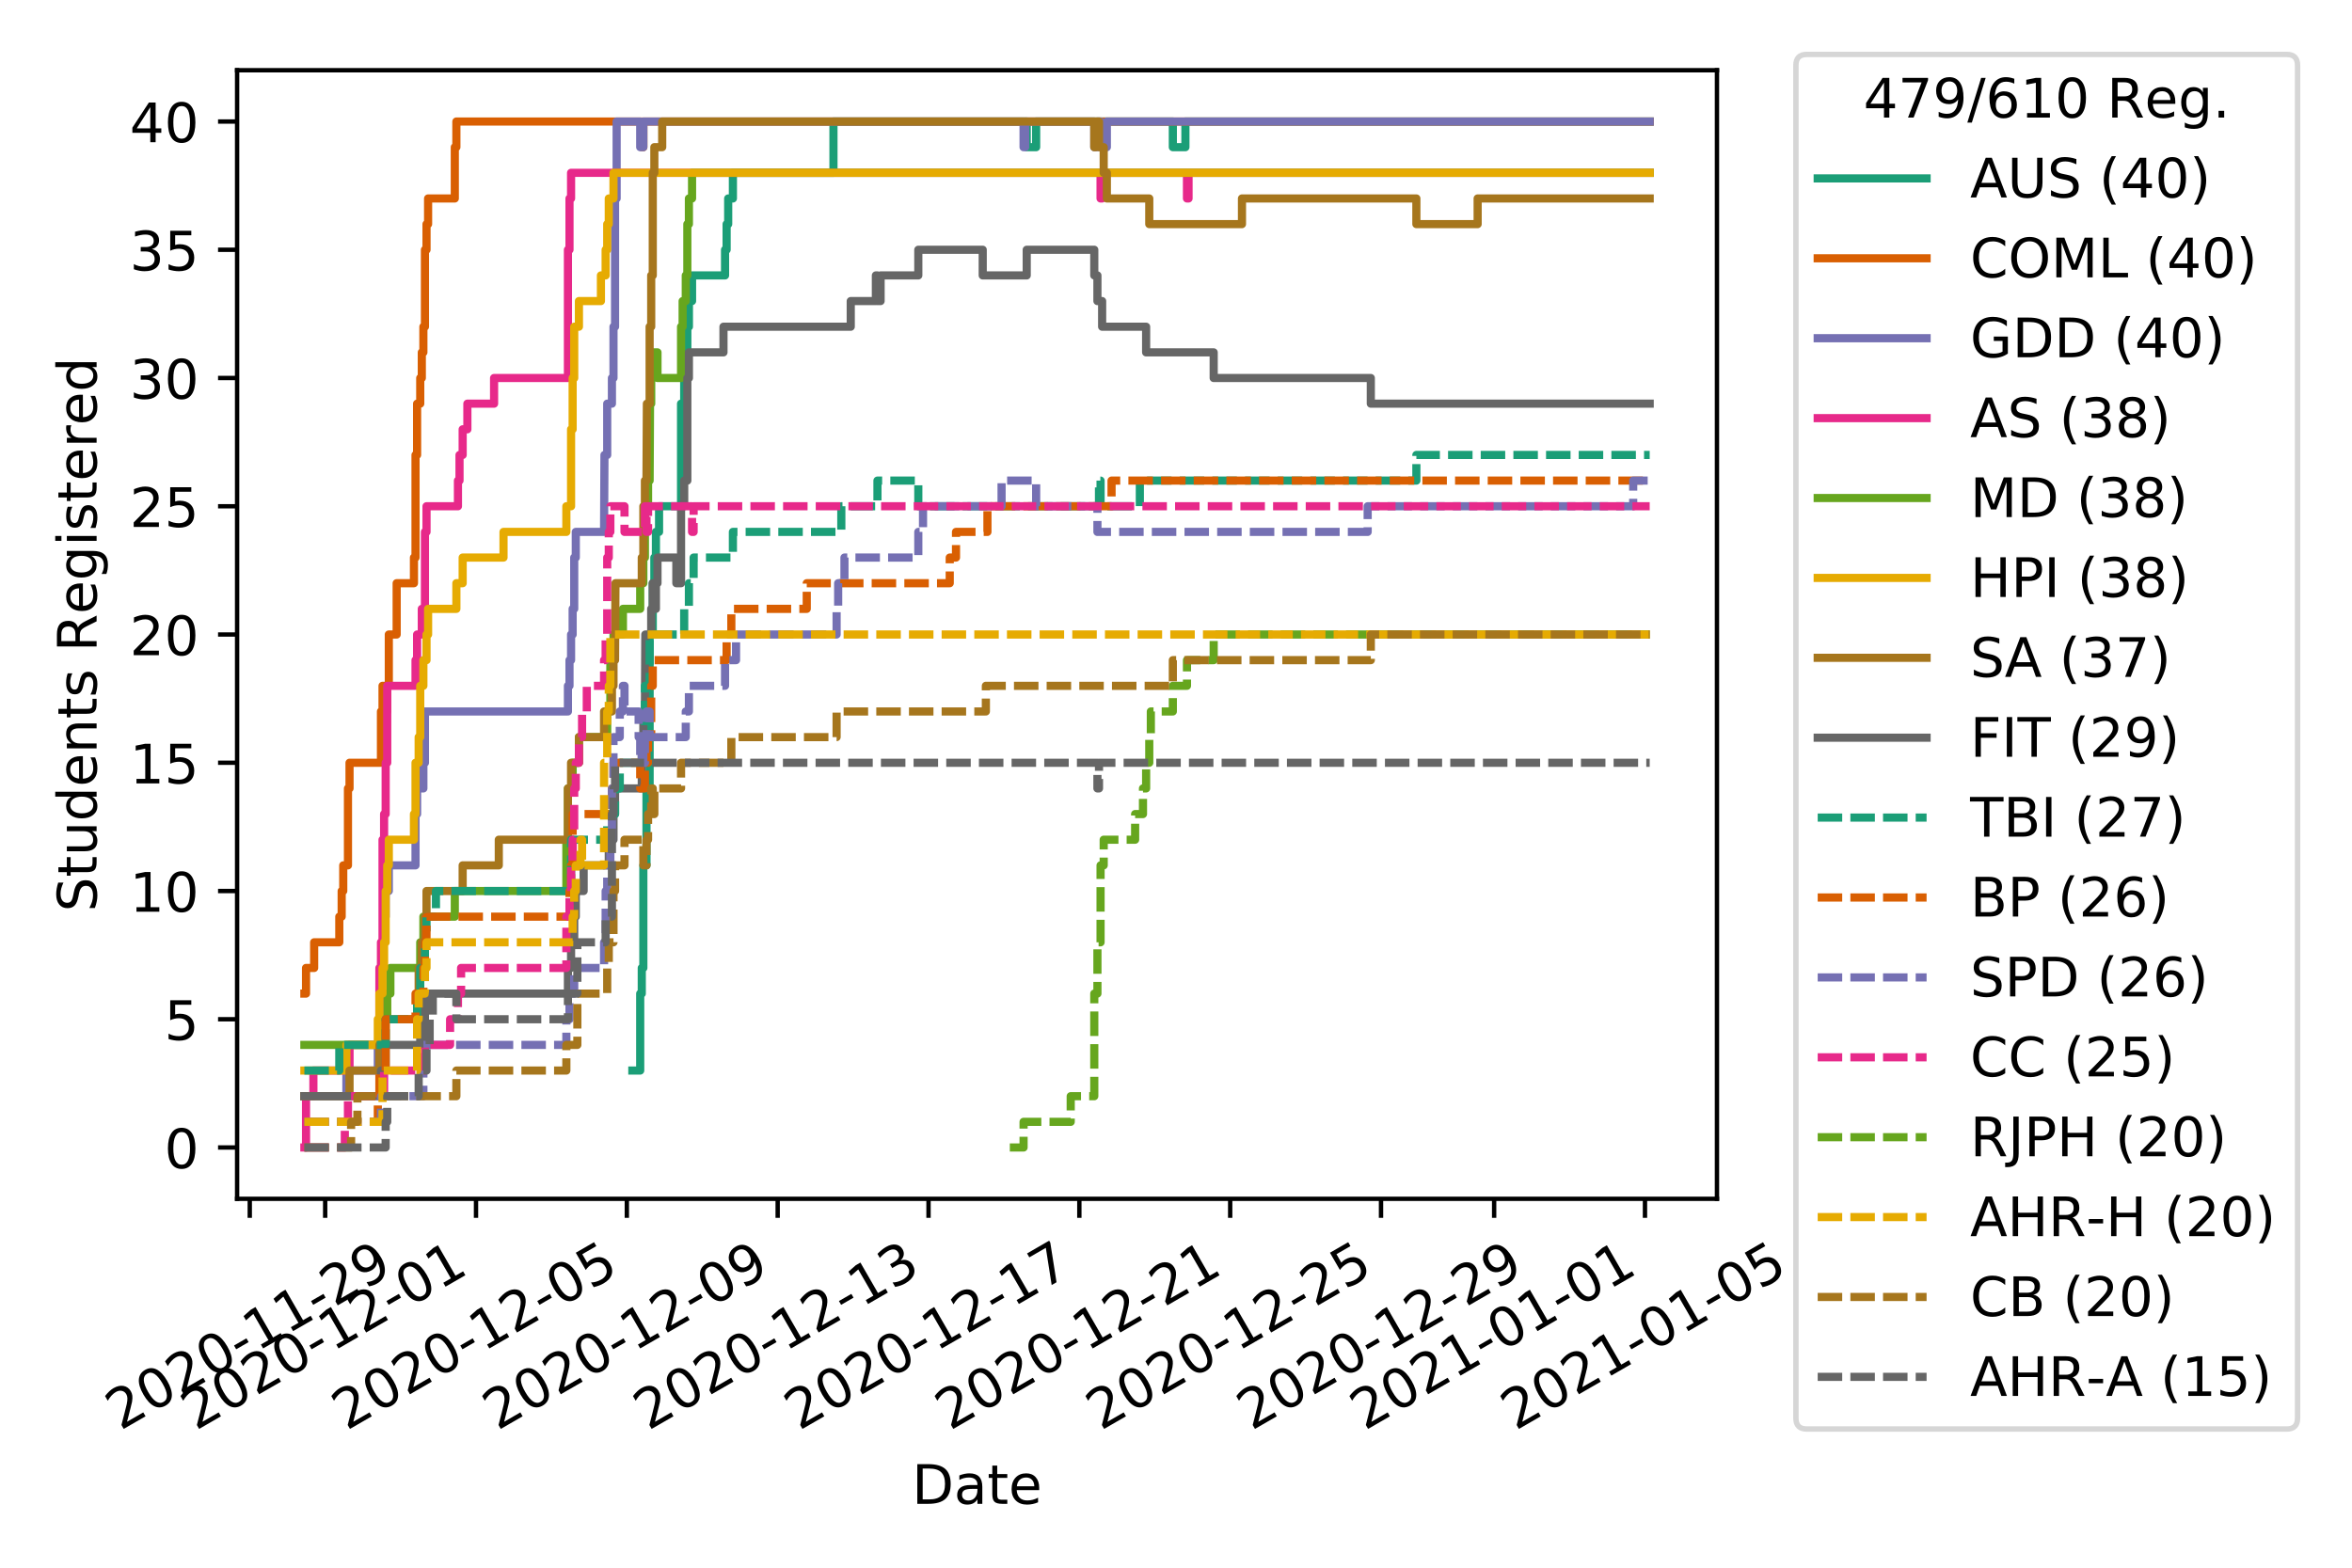 <?xml version="1.0" encoding="utf-8" standalone="no"?>
<!DOCTYPE svg PUBLIC "-//W3C//DTD SVG 1.1//EN"
  "http://www.w3.org/Graphics/SVG/1.1/DTD/svg11.dtd">
<!-- Created with matplotlib (https://matplotlib.org/) -->
<svg height="288pt" version="1.1" viewBox="0 0 432 288" width="432pt" xmlns="http://www.w3.org/2000/svg" xmlns:xlink="http://www.w3.org/1999/xlink">
 <defs>
  <style type="text/css">
*{stroke-linecap:butt;stroke-linejoin:round;}
  </style>
 </defs>
 <g id="figure_1">
  <g id="patch_1">
   <path d="M 0 288 
L 432 288 
L 432 0 
L 0 0 
z
" style="fill:#ffffff;"/>
  </g>
  <g id="axes_1">
   <g id="patch_2">
    <path d="M 43.55 220.231 
L 315.36 220.231 
L 315.36 12.9 
L 43.55 12.9 
z
" style="fill:#ffffff;"/>
   </g>
   <g id="matplotlib.axis_1">
    <g id="xtick_1">
     <g id="line2d_1">
      <defs>
       <path d="M 0 0 
L 0 3.5 
" id="m074c44650f" style="stroke:#000000;stroke-width:0.8;"/>
      </defs>
      <g>
       <use style="stroke:#000000;stroke-width:0.8;" x="45.875" xlink:href="#m074c44650f" y="220.231"/>
      </g>
     </g>
     <g id="text_1">
      <!-- 2020-11-29 -->
      <defs>
       <path d="M 19.188 8.297 
L 53.609 8.297 
L 53.609 0 
L 7.328 0 
L 7.328 8.297 
Q 12.938 14.109 22.625 23.891 
Q 32.328 33.688 34.812 36.531 
Q 39.547 41.844 41.422 45.531 
Q 43.312 49.219 43.312 52.781 
Q 43.312 58.594 39.234 62.25 
Q 35.156 65.922 28.609 65.922 
Q 23.969 65.922 18.812 64.312 
Q 13.672 62.703 7.812 59.422 
L 7.812 69.391 
Q 13.766 71.781 18.938 73 
Q 24.125 74.219 28.422 74.219 
Q 39.75 74.219 46.484 68.547 
Q 53.219 62.891 53.219 53.422 
Q 53.219 48.922 51.531 44.891 
Q 49.859 40.875 45.406 35.406 
Q 44.188 33.984 37.641 27.219 
Q 31.109 20.453 19.188 8.297 
z
" id="DejaVuSans-50"/>
       <path d="M 31.781 66.406 
Q 24.172 66.406 20.328 58.906 
Q 16.5 51.422 16.5 36.375 
Q 16.5 21.391 20.328 13.891 
Q 24.172 6.391 31.781 6.391 
Q 39.453 6.391 43.281 13.891 
Q 47.125 21.391 47.125 36.375 
Q 47.125 51.422 43.281 58.906 
Q 39.453 66.406 31.781 66.406 
z
M 31.781 74.219 
Q 44.047 74.219 50.516 64.516 
Q 56.984 54.828 56.984 36.375 
Q 56.984 17.969 50.516 8.266 
Q 44.047 -1.422 31.781 -1.422 
Q 19.531 -1.422 13.062 8.266 
Q 6.594 17.969 6.594 36.375 
Q 6.594 54.828 13.062 64.516 
Q 19.531 74.219 31.781 74.219 
z
" id="DejaVuSans-48"/>
       <path d="M 4.891 31.391 
L 31.203 31.391 
L 31.203 23.391 
L 4.891 23.391 
z
" id="DejaVuSans-45"/>
       <path d="M 12.406 8.297 
L 28.516 8.297 
L 28.516 63.922 
L 10.984 60.406 
L 10.984 69.391 
L 28.422 72.906 
L 38.281 72.906 
L 38.281 8.297 
L 54.391 8.297 
L 54.391 0 
L 12.406 0 
z
" id="DejaVuSans-49"/>
       <path d="M 10.984 1.516 
L 10.984 10.5 
Q 14.703 8.734 18.5 7.812 
Q 22.312 6.891 25.984 6.891 
Q 35.75 6.891 40.891 13.453 
Q 46.047 20.016 46.781 33.406 
Q 43.953 29.203 39.594 26.953 
Q 35.25 24.703 29.984 24.703 
Q 19.047 24.703 12.672 31.312 
Q 6.297 37.938 6.297 49.422 
Q 6.297 60.641 12.938 67.422 
Q 19.578 74.219 30.609 74.219 
Q 43.266 74.219 49.922 64.516 
Q 56.594 54.828 56.594 36.375 
Q 56.594 19.141 48.406 8.859 
Q 40.234 -1.422 26.422 -1.422 
Q 22.703 -1.422 18.891 -0.688 
Q 15.094 0.047 10.984 1.516 
z
M 30.609 32.422 
Q 37.25 32.422 41.125 36.953 
Q 45.016 41.5 45.016 49.422 
Q 45.016 57.281 41.125 61.844 
Q 37.25 66.406 30.609 66.406 
Q 23.969 66.406 20.094 61.844 
Q 16.219 57.281 16.219 49.422 
Q 16.219 41.5 20.094 36.953 
Q 23.969 32.422 30.609 32.422 
z
" id="DejaVuSans-57"/>
      </defs>
      <g transform="translate(22.089 262.869)rotate(-30)scale(0.1 -0.1)">
       <use xlink:href="#DejaVuSans-50"/>
       <use x="63.623" xlink:href="#DejaVuSans-48"/>
       <use x="127.246" xlink:href="#DejaVuSans-50"/>
       <use x="190.869" xlink:href="#DejaVuSans-48"/>
       <use x="254.492" xlink:href="#DejaVuSans-45"/>
       <use x="290.576" xlink:href="#DejaVuSans-49"/>
       <use x="354.199" xlink:href="#DejaVuSans-49"/>
       <use x="417.822" xlink:href="#DejaVuSans-45"/>
       <use x="453.906" xlink:href="#DejaVuSans-50"/>
       <use x="517.529" xlink:href="#DejaVuSans-57"/>
      </g>
     </g>
    </g>
    <g id="xtick_2">
     <g id="line2d_2">
      <g>
       <use style="stroke:#000000;stroke-width:0.8;" x="59.727" xlink:href="#m074c44650f" y="220.231"/>
      </g>
     </g>
     <g id="text_2">
      <!-- 2020-12-01 -->
      <g transform="translate(35.942 262.869)rotate(-30)scale(0.1 -0.1)">
       <use xlink:href="#DejaVuSans-50"/>
       <use x="63.623" xlink:href="#DejaVuSans-48"/>
       <use x="127.246" xlink:href="#DejaVuSans-50"/>
       <use x="190.869" xlink:href="#DejaVuSans-48"/>
       <use x="254.492" xlink:href="#DejaVuSans-45"/>
       <use x="290.576" xlink:href="#DejaVuSans-49"/>
       <use x="354.199" xlink:href="#DejaVuSans-50"/>
       <use x="417.822" xlink:href="#DejaVuSans-45"/>
       <use x="453.906" xlink:href="#DejaVuSans-48"/>
       <use x="517.529" xlink:href="#DejaVuSans-49"/>
      </g>
     </g>
    </g>
    <g id="xtick_3">
     <g id="line2d_3">
      <g>
       <use style="stroke:#000000;stroke-width:0.8;" x="87.431" xlink:href="#m074c44650f" y="220.231"/>
      </g>
     </g>
     <g id="text_3">
      <!-- 2020-12-05 -->
      <defs>
       <path d="M 10.797 72.906 
L 49.516 72.906 
L 49.516 64.594 
L 19.828 64.594 
L 19.828 46.734 
Q 21.969 47.469 24.109 47.828 
Q 26.266 48.188 28.422 48.188 
Q 40.625 48.188 47.75 41.5 
Q 54.891 34.812 54.891 23.391 
Q 54.891 11.625 47.562 5.094 
Q 40.234 -1.422 26.906 -1.422 
Q 22.312 -1.422 17.547 -0.641 
Q 12.797 0.141 7.719 1.703 
L 7.719 11.625 
Q 12.109 9.234 16.797 8.062 
Q 21.484 6.891 26.703 6.891 
Q 35.156 6.891 40.078 11.328 
Q 45.016 15.766 45.016 23.391 
Q 45.016 31 40.078 35.438 
Q 35.156 39.891 26.703 39.891 
Q 22.75 39.891 18.812 39.016 
Q 14.891 38.141 10.797 36.281 
z
" id="DejaVuSans-53"/>
      </defs>
      <g transform="translate(63.646 262.869)rotate(-30)scale(0.1 -0.1)">
       <use xlink:href="#DejaVuSans-50"/>
       <use x="63.623" xlink:href="#DejaVuSans-48"/>
       <use x="127.246" xlink:href="#DejaVuSans-50"/>
       <use x="190.869" xlink:href="#DejaVuSans-48"/>
       <use x="254.492" xlink:href="#DejaVuSans-45"/>
       <use x="290.576" xlink:href="#DejaVuSans-49"/>
       <use x="354.199" xlink:href="#DejaVuSans-50"/>
       <use x="417.822" xlink:href="#DejaVuSans-45"/>
       <use x="453.906" xlink:href="#DejaVuSans-48"/>
       <use x="517.529" xlink:href="#DejaVuSans-53"/>
      </g>
     </g>
    </g>
    <g id="xtick_4">
     <g id="line2d_4">
      <g>
       <use style="stroke:#000000;stroke-width:0.8;" x="115.135" xlink:href="#m074c44650f" y="220.231"/>
      </g>
     </g>
     <g id="text_4">
      <!-- 2020-12-09 -->
      <g transform="translate(91.35 262.869)rotate(-30)scale(0.1 -0.1)">
       <use xlink:href="#DejaVuSans-50"/>
       <use x="63.623" xlink:href="#DejaVuSans-48"/>
       <use x="127.246" xlink:href="#DejaVuSans-50"/>
       <use x="190.869" xlink:href="#DejaVuSans-48"/>
       <use x="254.492" xlink:href="#DejaVuSans-45"/>
       <use x="290.576" xlink:href="#DejaVuSans-49"/>
       <use x="354.199" xlink:href="#DejaVuSans-50"/>
       <use x="417.822" xlink:href="#DejaVuSans-45"/>
       <use x="453.906" xlink:href="#DejaVuSans-48"/>
       <use x="517.529" xlink:href="#DejaVuSans-57"/>
      </g>
     </g>
    </g>
    <g id="xtick_5">
     <g id="line2d_5">
      <g>
       <use style="stroke:#000000;stroke-width:0.8;" x="142.839" xlink:href="#m074c44650f" y="220.231"/>
      </g>
     </g>
     <g id="text_5">
      <!-- 2020-12-13 -->
      <defs>
       <path d="M 40.578 39.312 
Q 47.656 37.797 51.625 33 
Q 55.609 28.219 55.609 21.188 
Q 55.609 10.406 48.188 4.484 
Q 40.766 -1.422 27.094 -1.422 
Q 22.516 -1.422 17.656 -0.516 
Q 12.797 0.391 7.625 2.203 
L 7.625 11.719 
Q 11.719 9.328 16.594 8.109 
Q 21.484 6.891 26.812 6.891 
Q 36.078 6.891 40.938 10.547 
Q 45.797 14.203 45.797 21.188 
Q 45.797 27.641 41.281 31.266 
Q 36.766 34.906 28.719 34.906 
L 20.219 34.906 
L 20.219 43.016 
L 29.109 43.016 
Q 36.375 43.016 40.234 45.922 
Q 44.094 48.828 44.094 54.297 
Q 44.094 59.906 40.109 62.906 
Q 36.141 65.922 28.719 65.922 
Q 24.656 65.922 20.016 65.031 
Q 15.375 64.156 9.812 62.312 
L 9.812 71.094 
Q 15.438 72.656 20.344 73.438 
Q 25.25 74.219 29.594 74.219 
Q 40.828 74.219 47.359 69.109 
Q 53.906 64.016 53.906 55.328 
Q 53.906 49.266 50.438 45.094 
Q 46.969 40.922 40.578 39.312 
z
" id="DejaVuSans-51"/>
      </defs>
      <g transform="translate(119.054 262.869)rotate(-30)scale(0.1 -0.1)">
       <use xlink:href="#DejaVuSans-50"/>
       <use x="63.623" xlink:href="#DejaVuSans-48"/>
       <use x="127.246" xlink:href="#DejaVuSans-50"/>
       <use x="190.869" xlink:href="#DejaVuSans-48"/>
       <use x="254.492" xlink:href="#DejaVuSans-45"/>
       <use x="290.576" xlink:href="#DejaVuSans-49"/>
       <use x="354.199" xlink:href="#DejaVuSans-50"/>
       <use x="417.822" xlink:href="#DejaVuSans-45"/>
       <use x="453.906" xlink:href="#DejaVuSans-49"/>
       <use x="517.529" xlink:href="#DejaVuSans-51"/>
      </g>
     </g>
    </g>
    <g id="xtick_6">
     <g id="line2d_6">
      <g>
       <use style="stroke:#000000;stroke-width:0.8;" x="170.544" xlink:href="#m074c44650f" y="220.231"/>
      </g>
     </g>
     <g id="text_6">
      <!-- 2020-12-17 -->
      <defs>
       <path d="M 8.203 72.906 
L 55.078 72.906 
L 55.078 68.703 
L 28.609 0 
L 18.312 0 
L 43.219 64.594 
L 8.203 64.594 
z
" id="DejaVuSans-55"/>
      </defs>
      <g transform="translate(146.758 262.869)rotate(-30)scale(0.1 -0.1)">
       <use xlink:href="#DejaVuSans-50"/>
       <use x="63.623" xlink:href="#DejaVuSans-48"/>
       <use x="127.246" xlink:href="#DejaVuSans-50"/>
       <use x="190.869" xlink:href="#DejaVuSans-48"/>
       <use x="254.492" xlink:href="#DejaVuSans-45"/>
       <use x="290.576" xlink:href="#DejaVuSans-49"/>
       <use x="354.199" xlink:href="#DejaVuSans-50"/>
       <use x="417.822" xlink:href="#DejaVuSans-45"/>
       <use x="453.906" xlink:href="#DejaVuSans-49"/>
       <use x="517.529" xlink:href="#DejaVuSans-55"/>
      </g>
     </g>
    </g>
    <g id="xtick_7">
     <g id="line2d_7">
      <g>
       <use style="stroke:#000000;stroke-width:0.8;" x="198.248" xlink:href="#m074c44650f" y="220.231"/>
      </g>
     </g>
     <g id="text_7">
      <!-- 2020-12-21 -->
      <g transform="translate(174.463 262.869)rotate(-30)scale(0.1 -0.1)">
       <use xlink:href="#DejaVuSans-50"/>
       <use x="63.623" xlink:href="#DejaVuSans-48"/>
       <use x="127.246" xlink:href="#DejaVuSans-50"/>
       <use x="190.869" xlink:href="#DejaVuSans-48"/>
       <use x="254.492" xlink:href="#DejaVuSans-45"/>
       <use x="290.576" xlink:href="#DejaVuSans-49"/>
       <use x="354.199" xlink:href="#DejaVuSans-50"/>
       <use x="417.822" xlink:href="#DejaVuSans-45"/>
       <use x="453.906" xlink:href="#DejaVuSans-50"/>
       <use x="517.529" xlink:href="#DejaVuSans-49"/>
      </g>
     </g>
    </g>
    <g id="xtick_8">
     <g id="line2d_8">
      <g>
       <use style="stroke:#000000;stroke-width:0.8;" x="225.952" xlink:href="#m074c44650f" y="220.231"/>
      </g>
     </g>
     <g id="text_8">
      <!-- 2020-12-25 -->
      <g transform="translate(202.167 262.869)rotate(-30)scale(0.1 -0.1)">
       <use xlink:href="#DejaVuSans-50"/>
       <use x="63.623" xlink:href="#DejaVuSans-48"/>
       <use x="127.246" xlink:href="#DejaVuSans-50"/>
       <use x="190.869" xlink:href="#DejaVuSans-48"/>
       <use x="254.492" xlink:href="#DejaVuSans-45"/>
       <use x="290.576" xlink:href="#DejaVuSans-49"/>
       <use x="354.199" xlink:href="#DejaVuSans-50"/>
       <use x="417.822" xlink:href="#DejaVuSans-45"/>
       <use x="453.906" xlink:href="#DejaVuSans-50"/>
       <use x="517.529" xlink:href="#DejaVuSans-53"/>
      </g>
     </g>
    </g>
    <g id="xtick_9">
     <g id="line2d_9">
      <g>
       <use style="stroke:#000000;stroke-width:0.8;" x="253.656" xlink:href="#m074c44650f" y="220.231"/>
      </g>
     </g>
     <g id="text_9">
      <!-- 2020-12-29 -->
      <g transform="translate(229.871 262.869)rotate(-30)scale(0.1 -0.1)">
       <use xlink:href="#DejaVuSans-50"/>
       <use x="63.623" xlink:href="#DejaVuSans-48"/>
       <use x="127.246" xlink:href="#DejaVuSans-50"/>
       <use x="190.869" xlink:href="#DejaVuSans-48"/>
       <use x="254.492" xlink:href="#DejaVuSans-45"/>
       <use x="290.576" xlink:href="#DejaVuSans-49"/>
       <use x="354.199" xlink:href="#DejaVuSans-50"/>
       <use x="417.822" xlink:href="#DejaVuSans-45"/>
       <use x="453.906" xlink:href="#DejaVuSans-50"/>
       <use x="517.529" xlink:href="#DejaVuSans-57"/>
      </g>
     </g>
    </g>
    <g id="xtick_10">
     <g id="line2d_10">
      <g>
       <use style="stroke:#000000;stroke-width:0.8;" x="274.434" xlink:href="#m074c44650f" y="220.231"/>
      </g>
     </g>
     <g id="text_10">
      <!-- 2021-01-01 -->
      <g transform="translate(250.649 262.869)rotate(-30)scale(0.1 -0.1)">
       <use xlink:href="#DejaVuSans-50"/>
       <use x="63.623" xlink:href="#DejaVuSans-48"/>
       <use x="127.246" xlink:href="#DejaVuSans-50"/>
       <use x="190.869" xlink:href="#DejaVuSans-49"/>
       <use x="254.492" xlink:href="#DejaVuSans-45"/>
       <use x="290.576" xlink:href="#DejaVuSans-48"/>
       <use x="354.199" xlink:href="#DejaVuSans-49"/>
       <use x="417.822" xlink:href="#DejaVuSans-45"/>
       <use x="453.906" xlink:href="#DejaVuSans-48"/>
       <use x="517.529" xlink:href="#DejaVuSans-49"/>
      </g>
     </g>
    </g>
    <g id="xtick_11">
     <g id="line2d_11">
      <g>
       <use style="stroke:#000000;stroke-width:0.8;" x="302.139" xlink:href="#m074c44650f" y="220.231"/>
      </g>
     </g>
     <g id="text_11">
      <!-- 2021-01-05 -->
      <g transform="translate(278.354 262.869)rotate(-30)scale(0.1 -0.1)">
       <use xlink:href="#DejaVuSans-50"/>
       <use x="63.623" xlink:href="#DejaVuSans-48"/>
       <use x="127.246" xlink:href="#DejaVuSans-50"/>
       <use x="190.869" xlink:href="#DejaVuSans-49"/>
       <use x="254.492" xlink:href="#DejaVuSans-45"/>
       <use x="290.576" xlink:href="#DejaVuSans-48"/>
       <use x="354.199" xlink:href="#DejaVuSans-49"/>
       <use x="417.822" xlink:href="#DejaVuSans-45"/>
       <use x="453.906" xlink:href="#DejaVuSans-48"/>
       <use x="517.529" xlink:href="#DejaVuSans-53"/>
      </g>
     </g>
    </g>
    <g id="text_12">
     <!-- Date -->
     <defs>
      <path d="M 19.672 64.797 
L 19.672 8.109 
L 31.594 8.109 
Q 46.688 8.109 53.688 14.938 
Q 60.688 21.781 60.688 36.531 
Q 60.688 51.172 53.688 57.984 
Q 46.688 64.797 31.594 64.797 
z
M 9.812 72.906 
L 30.078 72.906 
Q 51.266 72.906 61.172 64.094 
Q 71.094 55.281 71.094 36.531 
Q 71.094 17.672 61.125 8.828 
Q 51.172 0 30.078 0 
L 9.812 0 
z
" id="DejaVuSans-68"/>
      <path d="M 34.281 27.484 
Q 23.391 27.484 19.188 25 
Q 14.984 22.516 14.984 16.5 
Q 14.984 11.719 18.141 8.906 
Q 21.297 6.109 26.703 6.109 
Q 34.188 6.109 38.703 11.406 
Q 43.219 16.703 43.219 25.484 
L 43.219 27.484 
z
M 52.203 31.203 
L 52.203 0 
L 43.219 0 
L 43.219 8.297 
Q 40.141 3.328 35.547 0.953 
Q 30.953 -1.422 24.312 -1.422 
Q 15.922 -1.422 10.953 3.297 
Q 6 8.016 6 15.922 
Q 6 25.141 12.172 29.828 
Q 18.359 34.516 30.609 34.516 
L 43.219 34.516 
L 43.219 35.406 
Q 43.219 41.609 39.141 45 
Q 35.062 48.391 27.688 48.391 
Q 23 48.391 18.547 47.266 
Q 14.109 46.141 10.016 43.891 
L 10.016 52.203 
Q 14.938 54.109 19.578 55.047 
Q 24.219 56 28.609 56 
Q 40.484 56 46.344 49.844 
Q 52.203 43.703 52.203 31.203 
z
" id="DejaVuSans-97"/>
      <path d="M 18.312 70.219 
L 18.312 54.688 
L 36.812 54.688 
L 36.812 47.703 
L 18.312 47.703 
L 18.312 18.016 
Q 18.312 11.328 20.141 9.422 
Q 21.969 7.516 27.594 7.516 
L 36.812 7.516 
L 36.812 0 
L 27.594 0 
Q 17.188 0 13.234 3.875 
Q 9.281 7.766 9.281 18.016 
L 9.281 47.703 
L 2.688 47.703 
L 2.688 54.688 
L 9.281 54.688 
L 9.281 70.219 
z
" id="DejaVuSans-116"/>
      <path d="M 56.203 29.594 
L 56.203 25.203 
L 14.891 25.203 
Q 15.484 15.922 20.484 11.062 
Q 25.484 6.203 34.422 6.203 
Q 39.594 6.203 44.453 7.469 
Q 49.312 8.734 54.109 11.281 
L 54.109 2.781 
Q 49.266 0.734 44.188 -0.344 
Q 39.109 -1.422 33.891 -1.422 
Q 20.797 -1.422 13.156 6.188 
Q 5.516 13.812 5.516 26.812 
Q 5.516 40.234 12.766 48.109 
Q 20.016 56 32.328 56 
Q 43.359 56 49.781 48.891 
Q 56.203 41.797 56.203 29.594 
z
M 47.219 32.234 
Q 47.125 39.594 43.094 43.984 
Q 39.062 48.391 32.422 48.391 
Q 24.906 48.391 20.391 44.141 
Q 15.875 39.891 15.188 32.172 
z
" id="DejaVuSans-101"/>
     </defs>
     <g transform="translate(167.504 276.269)scale(0.1 -0.1)">
      <use xlink:href="#DejaVuSans-68"/>
      <use x="77.002" xlink:href="#DejaVuSans-97"/>
      <use x="138.281" xlink:href="#DejaVuSans-116"/>
      <use x="177.49" xlink:href="#DejaVuSans-101"/>
     </g>
    </g>
   </g>
   <g id="matplotlib.axis_2">
    <g id="ytick_1">
     <g id="line2d_12">
      <defs>
       <path d="M 0 0 
L -3.5 0 
" id="m7edb395483" style="stroke:#000000;stroke-width:0.8;"/>
      </defs>
      <g>
       <use style="stroke:#000000;stroke-width:0.8;" x="43.55" xlink:href="#m7edb395483" y="210.807"/>
      </g>
     </g>
     <g id="text_13">
      <!-- 0 -->
      <g transform="translate(30.188 214.606)scale(0.1 -0.1)">
       <use xlink:href="#DejaVuSans-48"/>
      </g>
     </g>
    </g>
    <g id="ytick_2">
     <g id="line2d_13">
      <g>
       <use style="stroke:#000000;stroke-width:0.8;" x="43.55" xlink:href="#m7edb395483" y="187.246"/>
      </g>
     </g>
     <g id="text_14">
      <!-- 5 -->
      <g transform="translate(30.188 191.046)scale(0.1 -0.1)">
       <use xlink:href="#DejaVuSans-53"/>
      </g>
     </g>
    </g>
    <g id="ytick_3">
     <g id="line2d_14">
      <g>
       <use style="stroke:#000000;stroke-width:0.8;" x="43.55" xlink:href="#m7edb395483" y="163.686"/>
      </g>
     </g>
     <g id="text_15">
      <!-- 10 -->
      <g transform="translate(23.825 167.485)scale(0.1 -0.1)">
       <use xlink:href="#DejaVuSans-49"/>
       <use x="63.623" xlink:href="#DejaVuSans-48"/>
      </g>
     </g>
    </g>
    <g id="ytick_4">
     <g id="line2d_15">
      <g>
       <use style="stroke:#000000;stroke-width:0.8;" x="43.55" xlink:href="#m7edb395483" y="140.126"/>
      </g>
     </g>
     <g id="text_16">
      <!-- 15 -->
      <g transform="translate(23.825 143.925)scale(0.1 -0.1)">
       <use xlink:href="#DejaVuSans-49"/>
       <use x="63.623" xlink:href="#DejaVuSans-53"/>
      </g>
     </g>
    </g>
    <g id="ytick_5">
     <g id="line2d_16">
      <g>
       <use style="stroke:#000000;stroke-width:0.8;" x="43.55" xlink:href="#m7edb395483" y="116.565"/>
      </g>
     </g>
     <g id="text_17">
      <!-- 20 -->
      <g transform="translate(23.825 120.365)scale(0.1 -0.1)">
       <use xlink:href="#DejaVuSans-50"/>
       <use x="63.623" xlink:href="#DejaVuSans-48"/>
      </g>
     </g>
    </g>
    <g id="ytick_6">
     <g id="line2d_17">
      <g>
       <use style="stroke:#000000;stroke-width:0.8;" x="43.55" xlink:href="#m7edb395483" y="93.005"/>
      </g>
     </g>
     <g id="text_18">
      <!-- 25 -->
      <g transform="translate(23.825 96.804)scale(0.1 -0.1)">
       <use xlink:href="#DejaVuSans-50"/>
       <use x="63.623" xlink:href="#DejaVuSans-53"/>
      </g>
     </g>
    </g>
    <g id="ytick_7">
     <g id="line2d_18">
      <g>
       <use style="stroke:#000000;stroke-width:0.8;" x="43.55" xlink:href="#m7edb395483" y="69.445"/>
      </g>
     </g>
     <g id="text_19">
      <!-- 30 -->
      <g transform="translate(23.825 73.244)scale(0.1 -0.1)">
       <use xlink:href="#DejaVuSans-51"/>
       <use x="63.623" xlink:href="#DejaVuSans-48"/>
      </g>
     </g>
    </g>
    <g id="ytick_8">
     <g id="line2d_19">
      <g>
       <use style="stroke:#000000;stroke-width:0.8;" x="43.55" xlink:href="#m7edb395483" y="45.884"/>
      </g>
     </g>
     <g id="text_20">
      <!-- 35 -->
      <g transform="translate(23.825 49.684)scale(0.1 -0.1)">
       <use xlink:href="#DejaVuSans-51"/>
       <use x="63.623" xlink:href="#DejaVuSans-53"/>
      </g>
     </g>
    </g>
    <g id="ytick_9">
     <g id="line2d_20">
      <g>
       <use style="stroke:#000000;stroke-width:0.8;" x="43.55" xlink:href="#m7edb395483" y="22.324"/>
      </g>
     </g>
     <g id="text_21">
      <!-- 40 -->
      <defs>
       <path d="M 37.797 64.312 
L 12.891 25.391 
L 37.797 25.391 
z
M 35.203 72.906 
L 47.609 72.906 
L 47.609 25.391 
L 58.016 25.391 
L 58.016 17.188 
L 47.609 17.188 
L 47.609 0 
L 37.797 0 
L 37.797 17.188 
L 4.891 17.188 
L 4.891 26.703 
z
" id="DejaVuSans-52"/>
      </defs>
      <g transform="translate(23.825 26.123)scale(0.1 -0.1)">
       <use xlink:href="#DejaVuSans-52"/>
       <use x="63.623" xlink:href="#DejaVuSans-48"/>
      </g>
     </g>
    </g>
    <g id="text_22">
     <!-- Students Registered -->
     <defs>
      <path d="M 53.516 70.516 
L 53.516 60.891 
Q 47.906 63.578 42.922 64.891 
Q 37.938 66.219 33.297 66.219 
Q 25.25 66.219 20.875 63.094 
Q 16.5 59.969 16.5 54.203 
Q 16.5 49.359 19.406 46.891 
Q 22.312 44.438 30.422 42.922 
L 36.375 41.703 
Q 47.406 39.594 52.656 34.297 
Q 57.906 29 57.906 20.125 
Q 57.906 9.516 50.797 4.047 
Q 43.703 -1.422 29.984 -1.422 
Q 24.812 -1.422 18.969 -0.25 
Q 13.141 0.922 6.891 3.219 
L 6.891 13.375 
Q 12.891 10.016 18.656 8.297 
Q 24.422 6.594 29.984 6.594 
Q 38.422 6.594 43.016 9.906 
Q 47.609 13.234 47.609 19.391 
Q 47.609 24.75 44.312 27.781 
Q 41.016 30.812 33.5 32.328 
L 27.484 33.5 
Q 16.453 35.688 11.516 40.375 
Q 6.594 45.062 6.594 53.422 
Q 6.594 63.094 13.406 68.656 
Q 20.219 74.219 32.172 74.219 
Q 37.312 74.219 42.625 73.281 
Q 47.953 72.359 53.516 70.516 
z
" id="DejaVuSans-83"/>
      <path d="M 8.5 21.578 
L 8.5 54.688 
L 17.484 54.688 
L 17.484 21.922 
Q 17.484 14.156 20.5 10.266 
Q 23.531 6.391 29.594 6.391 
Q 36.859 6.391 41.078 11.031 
Q 45.312 15.672 45.312 23.688 
L 45.312 54.688 
L 54.297 54.688 
L 54.297 0 
L 45.312 0 
L 45.312 8.406 
Q 42.047 3.422 37.719 1 
Q 33.406 -1.422 27.688 -1.422 
Q 18.266 -1.422 13.375 4.438 
Q 8.5 10.297 8.5 21.578 
z
M 31.109 56 
z
" id="DejaVuSans-117"/>
      <path d="M 45.406 46.391 
L 45.406 75.984 
L 54.391 75.984 
L 54.391 0 
L 45.406 0 
L 45.406 8.203 
Q 42.578 3.328 38.25 0.953 
Q 33.938 -1.422 27.875 -1.422 
Q 17.969 -1.422 11.734 6.484 
Q 5.516 14.406 5.516 27.297 
Q 5.516 40.188 11.734 48.094 
Q 17.969 56 27.875 56 
Q 33.938 56 38.25 53.625 
Q 42.578 51.266 45.406 46.391 
z
M 14.797 27.297 
Q 14.797 17.391 18.875 11.75 
Q 22.953 6.109 30.078 6.109 
Q 37.203 6.109 41.297 11.75 
Q 45.406 17.391 45.406 27.297 
Q 45.406 37.203 41.297 42.844 
Q 37.203 48.484 30.078 48.484 
Q 22.953 48.484 18.875 42.844 
Q 14.797 37.203 14.797 27.297 
z
" id="DejaVuSans-100"/>
      <path d="M 54.891 33.016 
L 54.891 0 
L 45.906 0 
L 45.906 32.719 
Q 45.906 40.484 42.875 44.328 
Q 39.844 48.188 33.797 48.188 
Q 26.516 48.188 22.312 43.547 
Q 18.109 38.922 18.109 30.906 
L 18.109 0 
L 9.078 0 
L 9.078 54.688 
L 18.109 54.688 
L 18.109 46.188 
Q 21.344 51.125 25.703 53.562 
Q 30.078 56 35.797 56 
Q 45.219 56 50.047 50.172 
Q 54.891 44.344 54.891 33.016 
z
" id="DejaVuSans-110"/>
      <path d="M 44.281 53.078 
L 44.281 44.578 
Q 40.484 46.531 36.375 47.5 
Q 32.281 48.484 27.875 48.484 
Q 21.188 48.484 17.844 46.438 
Q 14.5 44.391 14.5 40.281 
Q 14.5 37.156 16.891 35.375 
Q 19.281 33.594 26.516 31.984 
L 29.594 31.297 
Q 39.156 29.25 43.188 25.516 
Q 47.219 21.781 47.219 15.094 
Q 47.219 7.469 41.188 3.016 
Q 35.156 -1.422 24.609 -1.422 
Q 20.219 -1.422 15.453 -0.562 
Q 10.688 0.297 5.422 2 
L 5.422 11.281 
Q 10.406 8.688 15.234 7.391 
Q 20.062 6.109 24.812 6.109 
Q 31.156 6.109 34.562 8.281 
Q 37.984 10.453 37.984 14.406 
Q 37.984 18.062 35.516 20.016 
Q 33.062 21.969 24.703 23.781 
L 21.578 24.516 
Q 13.234 26.266 9.516 29.906 
Q 5.812 33.547 5.812 39.891 
Q 5.812 47.609 11.281 51.797 
Q 16.75 56 26.812 56 
Q 31.781 56 36.172 55.266 
Q 40.578 54.547 44.281 53.078 
z
" id="DejaVuSans-115"/>
      <path id="DejaVuSans-32"/>
      <path d="M 44.391 34.188 
Q 47.562 33.109 50.562 29.594 
Q 53.562 26.078 56.594 19.922 
L 66.609 0 
L 56 0 
L 46.688 18.703 
Q 43.062 26.031 39.672 28.422 
Q 36.281 30.812 30.422 30.812 
L 19.672 30.812 
L 19.672 0 
L 9.812 0 
L 9.812 72.906 
L 32.078 72.906 
Q 44.578 72.906 50.734 67.672 
Q 56.891 62.453 56.891 51.906 
Q 56.891 45.016 53.688 40.469 
Q 50.484 35.938 44.391 34.188 
z
M 19.672 64.797 
L 19.672 38.922 
L 32.078 38.922 
Q 39.203 38.922 42.844 42.219 
Q 46.484 45.516 46.484 51.906 
Q 46.484 58.297 42.844 61.547 
Q 39.203 64.797 32.078 64.797 
z
" id="DejaVuSans-82"/>
      <path d="M 45.406 27.984 
Q 45.406 37.75 41.375 43.109 
Q 37.359 48.484 30.078 48.484 
Q 22.859 48.484 18.828 43.109 
Q 14.797 37.75 14.797 27.984 
Q 14.797 18.266 18.828 12.891 
Q 22.859 7.516 30.078 7.516 
Q 37.359 7.516 41.375 12.891 
Q 45.406 18.266 45.406 27.984 
z
M 54.391 6.781 
Q 54.391 -7.172 48.188 -13.984 
Q 42 -20.797 29.203 -20.797 
Q 24.469 -20.797 20.266 -20.094 
Q 16.062 -19.391 12.109 -17.922 
L 12.109 -9.188 
Q 16.062 -11.328 19.922 -12.344 
Q 23.781 -13.375 27.781 -13.375 
Q 36.625 -13.375 41.016 -8.766 
Q 45.406 -4.156 45.406 5.172 
L 45.406 9.625 
Q 42.625 4.781 38.281 2.391 
Q 33.938 0 27.875 0 
Q 17.828 0 11.672 7.656 
Q 5.516 15.328 5.516 27.984 
Q 5.516 40.672 11.672 48.328 
Q 17.828 56 27.875 56 
Q 33.938 56 38.281 53.609 
Q 42.625 51.219 45.406 46.391 
L 45.406 54.688 
L 54.391 54.688 
z
" id="DejaVuSans-103"/>
      <path d="M 9.422 54.688 
L 18.406 54.688 
L 18.406 0 
L 9.422 0 
z
M 9.422 75.984 
L 18.406 75.984 
L 18.406 64.594 
L 9.422 64.594 
z
" id="DejaVuSans-105"/>
      <path d="M 41.109 46.297 
Q 39.594 47.172 37.812 47.578 
Q 36.031 48 33.891 48 
Q 26.266 48 22.188 43.047 
Q 18.109 38.094 18.109 28.812 
L 18.109 0 
L 9.078 0 
L 9.078 54.688 
L 18.109 54.688 
L 18.109 46.188 
Q 20.953 51.172 25.484 53.578 
Q 30.031 56 36.531 56 
Q 37.453 56 38.578 55.875 
Q 39.703 55.766 41.062 55.516 
z
" id="DejaVuSans-114"/>
     </defs>
     <g transform="translate(17.745 167.499)rotate(-90)scale(0.1 -0.1)">
      <use xlink:href="#DejaVuSans-83"/>
      <use x="63.477" xlink:href="#DejaVuSans-116"/>
      <use x="102.686" xlink:href="#DejaVuSans-117"/>
      <use x="166.064" xlink:href="#DejaVuSans-100"/>
      <use x="229.541" xlink:href="#DejaVuSans-101"/>
      <use x="291.064" xlink:href="#DejaVuSans-110"/>
      <use x="354.443" xlink:href="#DejaVuSans-116"/>
      <use x="393.652" xlink:href="#DejaVuSans-115"/>
      <use x="445.752" xlink:href="#DejaVuSans-32"/>
      <use x="477.539" xlink:href="#DejaVuSans-82"/>
      <use x="546.959" xlink:href="#DejaVuSans-101"/>
      <use x="608.482" xlink:href="#DejaVuSans-103"/>
      <use x="671.959" xlink:href="#DejaVuSans-105"/>
      <use x="699.742" xlink:href="#DejaVuSans-115"/>
      <use x="751.842" xlink:href="#DejaVuSans-116"/>
      <use x="791.051" xlink:href="#DejaVuSans-101"/>
      <use x="852.574" xlink:href="#DejaVuSans-114"/>
      <use x="893.656" xlink:href="#DejaVuSans-101"/>
      <use x="955.18" xlink:href="#DejaVuSans-100"/>
     </g>
    </g>
   </g>
   <g id="line2d_21">
    <path clip-path="url(#pc1a3e0c15d)" d="M 116.146 196.67 
L 117.589 196.67 
L 117.589 182.534 
L 117.661 182.534 
L 117.877 182.534 
L 117.877 177.822 
L 117.949 177.822 
L 118.166 177.822 
L 118.166 158.974 
L 118.238 158.974 
L 118.743 158.974 
L 118.743 144.838 
L 118.815 144.838 
L 119.32 144.838 
L 119.32 116.565 
L 119.392 116.565 
L 119.897 116.565 
L 119.897 107.141 
L 119.97 107.141 
L 120.186 107.141 
L 120.186 102.429 
L 120.258 102.429 
L 120.475 102.429 
L 120.475 97.717 
L 120.547 97.717 
L 121.052 97.717 
L 121.052 93.005 
L 121.124 93.005 
L 125.092 93.005 
L 125.092 74.157 
L 125.164 74.157 
L 125.669 74.157 
L 125.669 69.445 
L 125.741 69.445 
L 126.246 69.445 
L 126.246 60.021 
L 126.318 60.021 
L 126.535 60.021 
L 126.535 55.309 
L 126.607 55.309 
L 127.112 55.309 
L 127.112 50.597 
L 127.184 50.597 
L 133.172 50.597 
L 133.172 45.884 
L 133.244 45.884 
L 133.461 45.884 
L 133.461 41.172 
L 133.533 41.172 
L 133.749 41.172 
L 133.749 36.46 
L 133.822 36.46 
L 134.615 36.46 
L 134.615 31.748 
L 134.687 31.748 
L 153.085 31.748 
L 153.085 22.324 
L 153.157 22.324 
L 188.581 22.324 
L 188.581 27.036 
L 188.653 27.036 
L 190.312 27.036 
L 190.312 22.324 
L 190.384 22.324 
L 215.419 22.324 
L 215.419 27.036 
L 215.491 27.036 
L 217.728 27.036 
L 217.728 22.324 
L 217.8 22.324 
L 303.005 22.324 
L 303.005 22.324 
" style="fill:none;stroke:#1b9e77;stroke-linecap:square;stroke-width:1.5;"/>
   </g>
   <g id="line2d_22">
    <path clip-path="url(#pc1a3e0c15d)" d="M 55.905 182.534 
L 56.209 182.534 
L 56.209 177.822 
L 56.317 177.822 
L 57.702 177.822 
L 57.702 173.11 
L 62.32 173.11 
L 62.32 168.398 
L 62.757 168.398 
L 62.757 163.686 
L 62.83 163.686 
L 63.046 163.686 
L 63.046 158.974 
L 63.118 158.974 
L 63.912 158.974 
L 63.912 144.838 
L 63.984 144.838 
L 64.2 144.838 
L 64.2 140.126 
L 64.273 140.126 
L 69.972 140.126 
L 69.972 130.702 
L 70.044 130.702 
L 70.261 130.702 
L 70.261 125.99 
L 70.333 125.99 
L 70.549 125.99 
L 70.549 130.702 
L 70.621 130.702 
L 71.126 130.702 
L 71.126 125.99 
L 71.199 125.99 
L 71.415 125.99 
L 71.415 116.565 
L 71.487 116.565 
L 72.858 116.565 
L 72.858 107.141 
L 72.93 107.141 
L 76.032 107.141 
L 76.032 102.429 
L 76.105 102.429 
L 76.321 102.429 
L 76.321 83.581 
L 76.393 83.581 
L 76.61 83.581 
L 76.61 74.157 
L 76.682 74.157 
L 77.187 74.157 
L 77.187 69.445 
L 77.259 69.445 
L 77.475 69.445 
L 77.475 64.733 
L 77.547 64.733 
L 77.764 64.733 
L 77.764 60.021 
L 77.836 60.021 
L 78.052 60.021 
L 78.052 45.884 
L 78.125 45.884 
L 78.341 45.884 
L 78.341 41.172 
L 78.413 41.172 
L 78.63 41.172 
L 78.63 36.46 
L 78.702 36.46 
L 83.536 36.46 
L 83.536 27.036 
L 83.608 27.036 
L 83.824 27.036 
L 83.824 22.324 
L 83.896 22.324 
L 117.877 22.324 
L 117.877 27.036 
L 117.949 27.036 
L 118.166 27.036 
L 118.166 22.324 
L 118.238 22.324 
L 303.005 22.324 
L 303.005 22.324 
" style="fill:none;stroke:#d95f02;stroke-linecap:square;stroke-width:1.5;"/>
   </g>
   <g id="line2d_23">
    <path clip-path="url(#pc1a3e0c15d)" d="M 55.905 201.383 
L 63.623 201.383 
L 63.623 196.67 
L 63.695 196.67 
L 69.395 196.67 
L 69.395 191.958 
L 69.467 191.958 
L 69.684 191.958 
L 69.684 187.246 
L 69.756 187.246 
L 69.972 187.246 
L 69.972 177.822 
L 70.044 177.822 
L 70.261 177.822 
L 70.261 173.11 
L 70.333 173.11 
L 70.549 173.11 
L 70.549 168.398 
L 70.621 168.398 
L 70.838 168.398 
L 70.838 163.686 
L 70.91 163.686 
L 71.415 163.686 
L 71.415 158.974 
L 71.487 158.974 
L 76.321 158.974 
L 76.321 149.55 
L 76.393 149.55 
L 76.61 149.55 
L 76.61 144.838 
L 76.682 144.838 
L 77.764 144.838 
L 77.764 140.126 
L 77.836 140.126 
L 78.052 140.126 
L 78.052 130.702 
L 78.125 130.702 
L 104.314 130.702 
L 104.314 125.99 
L 104.386 125.99 
L 104.602 125.99 
L 104.602 121.277 
L 104.674 121.277 
L 104.891 121.277 
L 104.891 116.565 
L 104.963 116.565 
L 105.18 116.565 
L 105.18 111.853 
L 105.252 111.853 
L 105.468 111.853 
L 105.468 102.429 
L 105.54 102.429 
L 105.757 102.429 
L 105.757 97.717 
L 105.829 97.717 
L 110.951 97.717 
L 111.023 83.581 
L 111.023 83.581 
L 111.528 83.581 
L 111.528 74.157 
L 111.601 74.157 
L 112.394 74.157 
L 112.394 69.445 
L 112.466 69.445 
L 112.683 69.445 
L 112.683 60.021 
L 112.755 60.021 
L 112.971 60.021 
L 112.971 36.46 
L 113.043 36.46 
L 113.26 36.46 
L 113.26 22.324 
L 113.332 22.324 
L 117.589 22.324 
L 117.589 27.036 
L 117.661 27.036 
L 118.166 27.036 
L 118.166 22.324 
L 118.238 22.324 
L 188.004 22.324 
L 188.004 27.036 
L 188.076 27.036 
L 188.292 27.036 
L 188.292 22.324 
L 188.364 22.324 
L 200.99 22.324 
L 200.99 27.036 
L 201.062 27.036 
L 201.567 27.036 
L 201.567 22.324 
L 201.639 22.324 
L 202.144 22.324 
L 202.144 27.036 
L 202.216 27.036 
L 203.299 27.036 
L 203.299 22.324 
L 203.371 22.324 
L 303.005 22.324 
L 303.005 22.324 
" style="fill:none;stroke:#7570b3;stroke-linecap:square;stroke-width:1.5;"/>
   </g>
   <g id="line2d_24">
    <path clip-path="url(#pc1a3e0c15d)" d="M 55.905 210.807 
L 56.209 210.807 
L 56.209 201.383 
L 56.317 201.383 
L 57.563 201.383 
L 57.563 196.67 
L 57.674 196.67 
L 64.2 196.67 
L 64.2 191.958 
L 64.273 191.958 
L 69.684 191.958 
L 69.684 177.822 
L 69.756 177.822 
L 69.972 177.822 
L 69.972 173.11 
L 70.044 173.11 
L 70.261 173.11 
L 70.261 154.262 
L 70.333 154.262 
L 70.549 154.262 
L 70.549 149.55 
L 70.621 149.55 
L 70.838 149.55 
L 70.838 140.126 
L 70.91 140.126 
L 71.126 140.126 
L 71.126 125.99 
L 71.199 125.99 
L 76.321 125.99 
L 76.321 121.277 
L 76.393 121.277 
L 76.61 121.277 
L 76.61 116.565 
L 76.682 116.565 
L 77.475 116.565 
L 77.475 111.853 
L 77.547 111.853 
L 78.052 111.853 
L 78.052 97.717 
L 78.125 97.717 
L 78.341 97.717 
L 78.341 93.005 
L 78.413 93.005 
L 84.113 93.005 
L 84.113 88.293 
L 84.185 88.293 
L 84.401 88.293 
L 84.401 83.581 
L 84.474 83.581 
L 84.979 83.581 
L 84.979 78.869 
L 85.051 78.869 
L 85.844 78.869 
L 85.844 74.157 
L 85.916 74.157 
L 90.75 74.157 
L 90.75 69.445 
L 90.822 69.445 
L 104.314 69.445 
L 104.314 45.884 
L 104.386 45.884 
L 104.602 45.884 
L 104.602 36.46 
L 104.674 36.46 
L 104.891 36.46 
L 104.891 31.748 
L 104.963 31.748 
L 202.144 31.748 
L 202.144 36.46 
L 202.216 36.46 
L 202.433 36.46 
L 202.433 31.748 
L 202.505 31.748 
L 218.016 31.748 
L 218.016 36.46 
L 218.089 36.46 
L 218.305 36.46 
L 218.305 31.748 
L 218.377 31.748 
L 303.005 31.748 
L 303.005 31.748 
" style="fill:none;stroke:#e7298a;stroke-linecap:square;stroke-width:1.5;"/>
   </g>
   <g id="line2d_25">
    <path clip-path="url(#pc1a3e0c15d)" d="M 55.905 191.958 
L 69.684 191.958 
L 69.684 187.246 
L 69.756 187.246 
L 71.126 187.246 
L 71.126 182.534 
L 71.199 182.534 
L 71.704 182.534 
L 71.704 177.822 
L 71.776 177.822 
L 77.187 177.822 
L 77.187 173.11 
L 77.259 173.11 
L 77.764 173.11 
L 77.764 168.398 
L 77.836 168.398 
L 83.536 168.398 
L 83.536 163.686 
L 83.608 163.686 
L 104.025 163.686 
L 104.025 154.262 
L 104.097 154.262 
L 104.314 154.262 
L 104.314 144.838 
L 104.386 144.838 
L 105.18 144.838 
L 105.18 140.126 
L 105.252 140.126 
L 106.334 140.126 
L 106.334 135.414 
L 106.406 135.414 
L 111.528 135.414 
L 111.528 130.702 
L 111.601 130.702 
L 112.106 130.702 
L 112.106 121.277 
L 112.178 121.277 
L 112.683 121.277 
L 112.683 116.565 
L 112.755 116.565 
L 114.414 116.565 
L 114.414 111.853 
L 114.486 111.853 
L 117.589 111.853 
L 117.589 107.141 
L 117.661 107.141 
L 118.166 107.141 
L 118.166 102.429 
L 118.238 102.429 
L 118.454 102.429 
L 118.454 93.005 
L 118.527 93.005 
L 119.032 93.005 
L 119.032 88.293 
L 119.104 88.293 
L 119.32 88.293 
L 119.392 74.157 
L 119.392 74.157 
L 119.609 74.157 
L 119.609 64.733 
L 119.681 64.733 
L 120.763 64.733 
L 120.763 69.445 
L 120.835 69.445 
L 125.092 69.445 
L 125.092 60.021 
L 125.164 60.021 
L 125.381 60.021 
L 125.381 55.309 
L 125.453 55.309 
L 125.958 55.309 
L 125.958 50.597 
L 126.03 50.597 
L 126.246 50.597 
L 126.246 41.172 
L 126.318 41.172 
L 126.535 41.172 
L 126.535 36.46 
L 126.607 36.46 
L 127.112 36.46 
L 127.112 31.748 
L 127.184 31.748 
L 303.005 31.748 
L 303.005 31.748 
" style="fill:none;stroke:#66a61e;stroke-linecap:square;stroke-width:1.5;"/>
   </g>
   <g id="line2d_26">
    <path clip-path="url(#pc1a3e0c15d)" d="M 55.905 196.67 
L 63.623 196.67 
L 63.623 191.958 
L 63.695 191.958 
L 69.395 191.958 
L 69.395 187.246 
L 69.467 187.246 
L 69.684 187.246 
L 69.684 182.534 
L 69.756 182.534 
L 70.261 182.534 
L 70.261 177.822 
L 70.333 177.822 
L 70.549 177.822 
L 70.549 173.11 
L 70.621 173.11 
L 70.838 173.11 
L 70.838 163.686 
L 70.91 163.686 
L 71.126 163.686 
L 71.126 158.974 
L 71.199 158.974 
L 71.415 158.974 
L 71.415 154.262 
L 71.487 154.262 
L 76.032 154.262 
L 76.032 149.55 
L 76.105 149.55 
L 76.321 149.55 
L 76.321 140.126 
L 76.393 140.126 
L 76.898 140.126 
L 76.898 135.414 
L 76.97 135.414 
L 77.187 135.414 
L 77.187 125.99 
L 77.259 125.99 
L 77.764 125.99 
L 77.764 121.277 
L 77.836 121.277 
L 78.341 121.277 
L 78.341 116.565 
L 78.413 116.565 
L 78.63 116.565 
L 78.63 111.853 
L 78.702 111.853 
L 83.824 111.853 
L 83.824 107.141 
L 83.896 107.141 
L 84.979 107.141 
L 84.979 102.429 
L 85.051 102.429 
L 92.482 102.429 
L 92.482 97.717 
L 92.554 97.717 
L 104.025 97.717 
L 104.025 93.005 
L 104.097 93.005 
L 104.891 93.005 
L 104.891 78.869 
L 104.963 78.869 
L 105.18 78.869 
L 105.18 69.445 
L 105.252 69.445 
L 105.468 69.445 
L 105.468 60.021 
L 105.54 60.021 
L 106.334 60.021 
L 106.334 55.309 
L 106.406 55.309 
L 110.374 55.309 
L 110.374 50.597 
L 110.446 50.597 
L 111.24 50.597 
L 111.24 45.884 
L 111.312 45.884 
L 111.528 45.884 
L 111.528 41.172 
L 111.601 41.172 
L 111.817 41.172 
L 111.817 36.46 
L 111.889 36.46 
L 112.683 36.46 
L 112.683 31.748 
L 112.755 31.748 
L 303.005 31.748 
L 303.005 31.748 
" style="fill:none;stroke:#e6ab02;stroke-linecap:square;stroke-width:1.5;"/>
   </g>
   <g id="line2d_27">
    <path clip-path="url(#pc1a3e0c15d)" d="M 55.905 201.383 
L 64.2 201.383 
L 64.2 196.67 
L 64.273 196.67 
L 69.684 196.67 
L 69.684 191.958 
L 69.756 191.958 
L 70.838 191.958 
L 70.838 187.246 
L 70.91 187.246 
L 76.898 187.246 
L 76.898 177.822 
L 76.97 177.822 
L 77.475 177.822 
L 77.475 173.11 
L 77.547 173.11 
L 78.052 173.11 
L 78.052 168.398 
L 78.125 168.398 
L 78.341 168.398 
L 78.341 163.686 
L 78.413 163.686 
L 84.979 163.686 
L 84.979 158.974 
L 85.051 158.974 
L 91.616 158.974 
L 91.616 154.262 
L 91.688 154.262 
L 104.314 154.262 
L 104.314 144.838 
L 104.386 144.838 
L 104.891 144.838 
L 104.891 140.126 
L 104.963 140.126 
L 106.334 140.126 
L 106.334 135.414 
L 106.406 135.414 
L 110.951 135.414 
L 110.951 130.702 
L 111.023 130.702 
L 112.394 130.702 
L 112.394 125.99 
L 112.466 125.99 
L 112.683 125.99 
L 112.683 121.277 
L 112.755 121.277 
L 112.971 121.277 
L 113.043 107.141 
L 113.043 107.141 
L 117.877 107.141 
L 117.877 102.429 
L 117.949 102.429 
L 118.166 102.429 
L 118.166 93.005 
L 118.238 93.005 
L 118.454 93.005 
L 118.454 88.293 
L 118.527 88.293 
L 118.743 88.293 
L 118.815 74.157 
L 118.815 74.157 
L 119.32 74.157 
L 119.32 60.021 
L 119.392 60.021 
L 119.609 60.021 
L 119.609 50.597 
L 119.681 50.597 
L 119.897 50.597 
L 119.897 31.748 
L 119.97 31.748 
L 120.186 31.748 
L 120.186 27.036 
L 120.258 27.036 
L 121.629 27.036 
L 121.629 22.324 
L 121.701 22.324 
L 200.99 22.324 
L 200.99 27.036 
L 201.062 27.036 
L 201.279 27.036 
L 201.279 22.324 
L 201.351 22.324 
L 201.856 22.324 
L 201.856 27.036 
L 201.928 27.036 
L 202.721 27.036 
L 202.721 31.748 
L 202.794 31.748 
L 203.299 31.748 
L 203.299 36.46 
L 203.371 36.46 
L 211.09 36.46 
L 211.09 41.172 
L 211.163 41.172 
L 228.117 41.172 
L 228.117 36.46 
L 228.189 36.46 
L 260.15 36.46 
L 260.15 41.172 
L 260.222 41.172 
L 271.405 41.172 
L 271.405 36.46 
L 271.477 36.46 
L 303.005 36.46 
L 303.005 36.46 
" style="fill:none;stroke:#a6761d;stroke-linecap:square;stroke-width:1.5;"/>
   </g>
   <g id="line2d_28">
    <path clip-path="url(#pc1a3e0c15d)" d="M 55.905 201.383 
L 69.972 201.383 
L 69.972 196.67 
L 70.044 196.67 
L 70.838 196.67 
L 70.838 191.958 
L 70.91 191.958 
L 77.187 191.958 
L 77.187 187.246 
L 77.259 187.246 
L 77.764 187.246 
L 77.764 191.958 
L 77.836 191.958 
L 78.052 191.958 
L 78.052 182.534 
L 78.125 182.534 
L 104.314 182.534 
L 104.314 177.822 
L 104.386 177.822 
L 104.891 177.822 
L 104.891 173.11 
L 104.963 173.11 
L 105.468 173.11 
L 105.468 168.398 
L 105.54 168.398 
L 105.757 168.398 
L 105.757 163.686 
L 105.829 163.686 
L 107.2 163.686 
L 107.2 158.974 
L 107.272 158.974 
L 111.817 158.974 
L 111.817 154.262 
L 111.889 154.262 
L 112.683 154.262 
L 112.683 149.55 
L 112.755 149.55 
L 112.971 149.55 
L 112.971 144.838 
L 113.043 144.838 
L 117.877 144.838 
L 117.877 135.414 
L 117.949 135.414 
L 118.166 135.414 
L 118.166 130.702 
L 118.238 130.702 
L 118.454 130.702 
L 118.527 116.565 
L 118.527 116.565 
L 119.609 116.565 
L 119.609 111.853 
L 119.681 111.853 
L 119.897 111.853 
L 119.897 107.141 
L 119.97 107.141 
L 120.186 107.141 
L 120.186 111.853 
L 120.258 111.853 
L 120.475 111.853 
L 120.475 107.141 
L 120.547 107.141 
L 120.763 107.141 
L 120.763 102.429 
L 120.835 102.429 
L 124.226 102.429 
L 124.226 107.141 
L 124.298 107.141 
L 125.092 107.141 
L 125.092 93.005 
L 125.164 93.005 
L 125.669 93.005 
L 125.669 88.293 
L 125.741 88.293 
L 126.246 88.293 
L 126.246 69.445 
L 126.318 69.445 
L 126.535 69.445 
L 126.535 64.733 
L 126.607 64.733 
L 132.884 64.733 
L 132.884 60.021 
L 132.956 60.021 
L 156.259 60.021 
L 156.259 55.309 
L 156.331 55.309 
L 160.877 55.309 
L 160.877 50.597 
L 160.949 50.597 
L 161.165 50.597 
L 161.165 55.309 
L 161.237 55.309 
L 161.742 55.309 
L 161.742 50.597 
L 161.814 50.597 
L 168.668 50.597 
L 168.668 45.884 
L 168.741 45.884 
L 180.5 45.884 
L 180.5 50.597 
L 180.573 50.597 
L 188.581 50.597 
L 188.581 45.884 
L 188.653 45.884 
L 200.99 45.884 
L 200.99 50.597 
L 201.062 50.597 
L 201.567 50.597 
L 201.567 55.309 
L 201.639 55.309 
L 202.433 55.309 
L 202.433 60.021 
L 202.505 60.021 
L 210.513 60.021 
L 210.513 64.733 
L 210.585 64.733 
L 222.922 64.733 
L 222.922 69.445 
L 222.995 69.445 
L 251.781 69.445 
L 251.781 74.157 
L 251.853 74.157 
L 303.005 74.157 
L 303.005 74.157 
" style="fill:none;stroke:#666666;stroke-linecap:square;stroke-width:1.5;"/>
   </g>
   <g id="line2d_29">
    <path clip-path="url(#pc1a3e0c15d)" d="M 55.905 196.67 
L 62.32 196.67 
L 62.32 191.958 
L 70.838 191.958 
L 70.838 187.246 
L 70.91 187.246 
L 76.61 187.246 
L 76.61 182.534 
L 76.682 182.534 
L 77.187 182.534 
L 77.187 177.822 
L 77.259 177.822 
L 78.052 177.822 
L 78.052 173.11 
L 78.125 173.11 
L 78.341 173.11 
L 78.341 168.398 
L 78.413 168.398 
L 80.073 168.398 
L 80.073 163.686 
L 80.145 163.686 
L 104.891 163.686 
L 104.891 154.262 
L 104.963 154.262 
L 111.528 154.262 
L 111.528 149.55 
L 111.601 149.55 
L 112.971 149.55 
L 112.971 144.838 
L 113.043 144.838 
L 113.837 144.838 
L 113.837 140.126 
L 113.909 140.126 
L 118.166 140.126 
L 118.166 135.414 
L 118.238 135.414 
L 118.454 135.414 
L 118.454 125.99 
L 118.527 125.99 
L 119.32 125.99 
L 119.32 116.565 
L 119.392 116.565 
L 125.669 116.565 
L 125.669 111.853 
L 125.741 111.853 
L 126.535 111.853 
L 126.535 107.141 
L 126.607 107.141 
L 127.401 107.141 
L 127.401 102.429 
L 127.473 102.429 
L 134.615 102.429 
L 134.615 97.717 
L 134.687 97.717 
L 154.528 97.717 
L 154.528 93.005 
L 154.6 93.005 
L 161.165 93.005 
L 161.165 88.293 
L 161.237 88.293 
L 168.668 88.293 
L 168.668 93.005 
L 168.741 93.005 
L 201.856 93.005 
L 201.856 88.293 
L 201.928 88.293 
L 202.144 88.293 
L 202.144 93.005 
L 202.216 93.005 
L 209.359 93.005 
L 209.359 88.293 
L 209.431 88.293 
L 260.15 88.293 
L 260.15 83.581 
L 260.222 83.581 
L 303.005 83.581 
L 303.005 83.581 
" style="fill:none;stroke:#1b9e77;stroke-dasharray:4.5,1.5;stroke-dashoffset:0;stroke-width:1.5;"/>
   </g>
   <g id="line2d_30">
    <path clip-path="url(#pc1a3e0c15d)" d="M 55.905 206.095 
L 69.395 206.095 
L 69.395 201.383 
L 69.467 201.383 
L 69.684 201.383 
L 69.684 196.67 
L 69.756 196.67 
L 70.838 196.67 
L 70.838 187.246 
L 70.91 187.246 
L 76.321 187.246 
L 76.321 182.534 
L 76.393 182.534 
L 77.764 182.534 
L 77.764 177.822 
L 77.836 177.822 
L 78.052 177.822 
L 78.052 173.11 
L 78.125 173.11 
L 78.341 173.11 
L 78.341 168.398 
L 78.413 168.398 
L 104.602 168.398 
L 104.602 163.686 
L 104.674 163.686 
L 104.891 163.686 
L 104.891 158.974 
L 104.963 158.974 
L 105.18 158.974 
L 105.18 149.55 
L 105.252 149.55 
L 112.394 149.55 
L 112.394 144.838 
L 112.466 144.838 
L 112.683 144.838 
L 112.683 140.126 
L 112.755 140.126 
L 117.589 140.126 
L 117.589 144.838 
L 117.661 144.838 
L 118.454 144.838 
L 118.454 135.414 
L 118.527 135.414 
L 118.743 135.414 
L 118.743 140.126 
L 118.815 140.126 
L 119.032 140.126 
L 119.032 135.414 
L 119.104 135.414 
L 119.609 135.414 
L 119.609 125.99 
L 119.681 125.99 
L 119.897 125.99 
L 119.897 121.277 
L 119.97 121.277 
L 133.461 121.277 
L 133.461 116.565 
L 133.533 116.565 
L 134.327 116.565 
L 134.327 111.853 
L 134.399 111.853 
L 148.179 111.853 
L 148.179 107.141 
L 148.251 107.141 
L 174.44 107.141 
L 174.44 102.429 
L 174.512 102.429 
L 175.594 102.429 
L 175.594 97.717 
L 175.667 97.717 
L 181.366 97.717 
L 181.366 93.005 
L 181.438 93.005 
L 204.164 93.005 
L 204.164 88.293 
L 204.237 88.293 
L 303.005 88.293 
L 303.005 88.293 
" style="fill:none;stroke:#d95f02;stroke-dasharray:4.5,1.5;stroke-dashoffset:0;stroke-width:1.5;"/>
   </g>
   <g id="line2d_31">
    <path clip-path="url(#pc1a3e0c15d)" d="M 55.905 206.095 
L 69.972 206.095 
L 69.972 201.383 
L 70.044 201.383 
L 77.764 201.383 
L 77.764 191.958 
L 77.836 191.958 
L 104.025 191.958 
L 104.025 187.246 
L 104.097 187.246 
L 104.602 187.246 
L 104.602 182.534 
L 104.674 182.534 
L 105.468 182.534 
L 105.468 177.822 
L 105.54 177.822 
L 110.951 177.822 
L 110.951 173.11 
L 111.023 173.11 
L 111.24 173.11 
L 111.24 163.686 
L 111.312 163.686 
L 111.528 163.686 
L 111.528 158.974 
L 111.601 158.974 
L 112.106 158.974 
L 112.106 154.262 
L 112.178 154.262 
L 112.394 154.262 
L 112.394 144.838 
L 112.466 144.838 
L 112.683 144.838 
L 112.683 135.414 
L 112.755 135.414 
L 113.837 135.414 
L 113.837 130.702 
L 113.909 130.702 
L 114.414 130.702 
L 114.414 125.99 
L 114.486 125.99 
L 114.703 125.99 
L 114.703 130.702 
L 114.775 130.702 
L 117.3 130.702 
L 117.3 135.414 
L 117.372 135.414 
L 117.589 135.414 
L 117.589 140.126 
L 117.661 140.126 
L 117.877 140.126 
L 117.877 135.414 
L 117.949 135.414 
L 118.166 135.414 
L 118.166 140.126 
L 118.238 140.126 
L 118.454 140.126 
L 118.454 135.414 
L 118.527 135.414 
L 118.743 135.414 
L 118.743 130.702 
L 118.815 130.702 
L 119.32 130.702 
L 119.32 135.414 
L 119.392 135.414 
L 125.958 135.414 
L 125.958 130.702 
L 126.03 130.702 
L 126.535 130.702 
L 126.535 125.99 
L 126.607 125.99 
L 133.172 125.99 
L 133.172 121.277 
L 133.244 121.277 
L 135.192 121.277 
L 135.192 116.565 
L 135.265 116.565 
L 153.662 116.565 
L 153.662 111.853 
L 153.734 111.853 
L 153.95 111.853 
L 153.95 107.141 
L 154.023 107.141 
L 155.105 107.141 
L 155.105 102.429 
L 155.177 102.429 
L 168.668 102.429 
L 168.668 97.717 
L 168.741 97.717 
L 169.534 97.717 
L 169.534 93.005 
L 169.606 93.005 
L 183.963 93.005 
L 183.963 88.293 
L 184.036 88.293 
L 190.312 88.293 
L 190.312 93.005 
L 190.384 93.005 
L 201.567 93.005 
L 201.567 97.717 
L 201.639 97.717 
L 251.204 97.717 
L 251.204 93.005 
L 251.276 93.005 
L 299.975 93.005 
L 299.975 88.293 
L 300.047 88.293 
L 303.005 88.293 
L 303.005 88.293 
" style="fill:none;stroke:#7570b3;stroke-dasharray:4.5,1.5;stroke-dashoffset:0;stroke-width:1.5;"/>
   </g>
   <g id="line2d_32">
    <path clip-path="url(#pc1a3e0c15d)" d="M 55.905 210.807 
L 63.335 210.807 
L 63.335 206.095 
L 63.407 206.095 
L 63.912 206.095 
L 63.912 201.383 
L 63.984 201.383 
L 70.549 201.383 
L 70.549 196.67 
L 70.621 196.67 
L 78.052 196.67 
L 78.052 191.958 
L 78.125 191.958 
L 82.67 191.958 
L 82.67 187.246 
L 82.742 187.246 
L 84.113 187.246 
L 84.113 182.534 
L 84.185 182.534 
L 84.69 182.534 
L 84.69 177.822 
L 84.762 177.822 
L 104.025 177.822 
L 104.025 168.398 
L 104.097 168.398 
L 104.602 168.398 
L 104.602 163.686 
L 104.674 163.686 
L 104.891 163.686 
L 104.891 158.974 
L 104.963 158.974 
L 105.18 158.974 
L 105.18 154.262 
L 105.252 154.262 
L 105.468 154.262 
L 105.468 144.838 
L 105.54 144.838 
L 105.757 144.838 
L 105.757 140.126 
L 105.829 140.126 
L 106.334 140.126 
L 106.334 135.414 
L 106.406 135.414 
L 106.911 135.414 
L 106.911 130.702 
L 106.983 130.702 
L 107.777 130.702 
L 107.777 125.99 
L 107.849 125.99 
L 110.951 125.99 
L 110.951 121.277 
L 111.023 121.277 
L 111.24 121.277 
L 111.24 116.565 
L 111.312 116.565 
L 111.528 116.565 
L 111.528 102.429 
L 111.601 102.429 
L 111.817 102.429 
L 111.817 97.717 
L 111.889 97.717 
L 112.106 97.717 
L 112.106 93.005 
L 112.178 93.005 
L 114.703 93.005 
L 114.703 97.717 
L 114.775 97.717 
L 118.454 97.717 
L 118.454 93.005 
L 118.527 93.005 
L 118.743 93.005 
L 118.743 97.717 
L 118.815 97.717 
L 119.032 97.717 
L 119.032 93.005 
L 119.104 93.005 
L 127.112 93.005 
L 127.112 97.717 
L 127.184 97.717 
L 127.401 97.717 
L 127.401 93.005 
L 127.473 93.005 
L 303.005 93.005 
L 303.005 93.005 
" style="fill:none;stroke:#e7298a;stroke-dasharray:4.5,1.5;stroke-dashoffset:0;stroke-width:1.5;"/>
   </g>
   <g id="line2d_33">
    <path clip-path="url(#pc1a3e0c15d)" d="M 185.478 210.807 
L 188.004 210.807 
L 188.004 206.095 
L 188.076 206.095 
L 196.661 206.095 
L 196.661 201.383 
L 196.733 201.383 
L 200.99 201.383 
L 200.99 182.534 
L 201.062 182.534 
L 201.567 182.534 
L 201.567 173.11 
L 201.639 173.11 
L 202.144 173.11 
L 202.144 158.974 
L 202.216 158.974 
L 202.721 158.974 
L 202.721 154.262 
L 202.794 154.262 
L 208.493 154.262 
L 208.493 149.55 
L 208.565 149.55 
L 209.936 149.55 
L 209.936 144.838 
L 210.008 144.838 
L 210.513 144.838 
L 210.513 140.126 
L 210.585 140.126 
L 211.09 140.126 
L 211.09 135.414 
L 211.163 135.414 
L 211.379 135.414 
L 211.379 130.702 
L 211.451 130.702 
L 215.419 130.702 
L 215.419 125.99 
L 215.491 125.99 
L 218.016 125.99 
L 218.016 121.277 
L 218.089 121.277 
L 222.922 121.277 
L 222.922 116.565 
L 222.995 116.565 
L 303.005 116.565 
L 303.005 116.565 
" style="fill:none;stroke:#66a61e;stroke-dasharray:4.5,1.5;stroke-dashoffset:0;stroke-width:1.5;"/>
   </g>
   <g id="line2d_34">
    <path clip-path="url(#pc1a3e0c15d)" d="M 55.905 206.095 
L 70.261 206.095 
L 70.261 196.67 
L 70.333 196.67 
L 76.61 196.67 
L 76.61 187.246 
L 76.682 187.246 
L 76.898 187.246 
L 76.898 182.534 
L 76.97 182.534 
L 78.052 182.534 
L 78.052 177.822 
L 78.125 177.822 
L 78.341 177.822 
L 78.341 173.11 
L 78.413 173.11 
L 105.18 173.11 
L 105.18 168.398 
L 105.252 168.398 
L 105.468 168.398 
L 105.468 163.686 
L 105.54 163.686 
L 105.757 163.686 
L 105.757 158.974 
L 105.829 158.974 
L 106.622 158.974 
L 106.622 154.262 
L 106.695 154.262 
L 106.911 154.262 
L 106.911 158.974 
L 106.983 158.974 
L 110.951 158.974 
L 110.951 140.126 
L 111.023 140.126 
L 111.528 140.126 
L 111.528 130.702 
L 111.601 130.702 
L 111.817 130.702 
L 111.817 125.99 
L 111.889 125.99 
L 112.106 125.99 
L 112.106 116.565 
L 112.178 116.565 
L 303.005 116.565 
L 303.005 116.565 
" style="fill:none;stroke:#e6ab02;stroke-dasharray:4.5,1.5;stroke-dashoffset:0;stroke-width:1.5;"/>
   </g>
   <g id="line2d_35">
    <path clip-path="url(#pc1a3e0c15d)" d="M 55.905 210.807 
L 64.489 210.807 
L 64.489 206.095 
L 64.561 206.095 
L 65.643 206.095 
L 65.643 201.383 
L 65.715 201.383 
L 83.824 201.383 
L 83.824 196.67 
L 83.896 196.67 
L 104.025 196.67 
L 104.025 191.958 
L 104.097 191.958 
L 106.045 191.958 
L 106.045 182.534 
L 106.117 182.534 
L 111.528 182.534 
L 111.528 177.822 
L 111.601 177.822 
L 111.817 177.822 
L 111.817 173.11 
L 111.889 173.11 
L 112.683 173.11 
L 112.683 163.686 
L 112.755 163.686 
L 112.971 163.686 
L 112.971 158.974 
L 113.043 158.974 
L 114.703 158.974 
L 114.703 154.262 
L 114.775 154.262 
L 118.166 154.262 
L 118.166 158.974 
L 118.238 158.974 
L 118.743 158.974 
L 118.743 154.262 
L 118.815 154.262 
L 119.032 154.262 
L 119.032 149.55 
L 119.104 149.55 
L 119.609 149.55 
L 119.609 144.838 
L 119.681 144.838 
L 119.897 144.838 
L 119.897 149.55 
L 119.97 149.55 
L 120.186 149.55 
L 120.186 144.838 
L 120.258 144.838 
L 125.092 144.838 
L 125.092 140.126 
L 125.164 140.126 
L 134.327 140.126 
L 134.327 135.414 
L 134.399 135.414 
L 153.662 135.414 
L 153.662 130.702 
L 153.734 130.702 
L 181.078 130.702 
L 181.078 125.99 
L 181.15 125.99 
L 215.419 125.99 
L 215.419 121.277 
L 215.491 121.277 
L 251.781 121.277 
L 251.781 116.565 
L 251.853 116.565 
L 303.005 116.565 
L 303.005 116.565 
" style="fill:none;stroke:#a6761d;stroke-dasharray:4.5,1.5;stroke-dashoffset:0;stroke-width:1.5;"/>
   </g>
   <g id="line2d_36">
    <path clip-path="url(#pc1a3e0c15d)" d="M 55.905 210.807 
L 70.838 210.807 
L 70.838 206.095 
L 70.91 206.095 
L 71.126 206.095 
L 71.126 201.383 
L 71.199 201.383 
L 76.898 201.383 
L 76.898 196.67 
L 76.97 196.67 
L 78.341 196.67 
L 78.341 191.958 
L 78.413 191.958 
L 78.918 191.958 
L 78.918 187.246 
L 78.99 187.246 
L 79.495 187.246 
L 79.495 182.534 
L 79.568 182.534 
L 83.824 182.534 
L 83.824 187.246 
L 83.896 187.246 
L 104.314 187.246 
L 104.314 182.534 
L 104.386 182.534 
L 106.045 182.534 
L 106.045 173.11 
L 106.117 173.11 
L 111.24 173.11 
L 111.24 168.398 
L 111.312 168.398 
L 112.394 168.398 
L 112.394 149.55 
L 112.466 149.55 
L 112.683 149.55 
L 112.683 144.838 
L 112.755 144.838 
L 112.971 144.838 
L 112.971 140.126 
L 113.043 140.126 
L 201.567 140.126 
L 201.567 144.838 
L 201.639 144.838 
L 201.856 144.838 
L 201.856 140.126 
L 201.928 140.126 
L 303.005 140.126 
L 303.005 140.126 
" style="fill:none;stroke:#666666;stroke-dasharray:4.5,1.5;stroke-dashoffset:0;stroke-width:1.5;"/>
   </g>
   <g id="line2d_37"/>
   <g id="line2d_38"/>
   <g id="line2d_39"/>
   <g id="line2d_40"/>
   <g id="line2d_41"/>
   <g id="line2d_42"/>
   <g id="line2d_43"/>
   <g id="line2d_44"/>
   <g id="line2d_45"/>
   <g id="line2d_46"/>
   <g id="line2d_47"/>
   <g id="line2d_48"/>
   <g id="line2d_49"/>
   <g id="line2d_50"/>
   <g id="line2d_51"/>
   <g id="line2d_52"/>
   <g id="line2d_53"/>
   <g id="patch_3">
    <path d="M 43.55 220.231 
L 43.55 12.9 
" style="fill:none;stroke:#000000;stroke-linecap:square;stroke-linejoin:miter;stroke-width:0.8;"/>
   </g>
   <g id="patch_4">
    <path d="M 315.36 220.231 
L 315.36 12.9 
" style="fill:none;stroke:#000000;stroke-linecap:square;stroke-linejoin:miter;stroke-width:0.8;"/>
   </g>
   <g id="patch_5">
    <path d="M 43.55 220.231 
L 315.36 220.231 
" style="fill:none;stroke:#000000;stroke-linecap:square;stroke-linejoin:miter;stroke-width:0.8;"/>
   </g>
   <g id="patch_6">
    <path d="M 43.55 12.9 
L 315.36 12.9 
" style="fill:none;stroke:#000000;stroke-linecap:square;stroke-linejoin:miter;stroke-width:0.8;"/>
   </g>
  </g>
  <g id="legend_1">
   <g id="patch_7">
    <path d="M 331.863 262.528 
L 420 262.528 
Q 422 262.528 422 260.528 
L 422 12 
Q 422 10 420 10 
L 331.863 10 
Q 329.863 10 329.863 12 
L 329.863 260.528 
Q 329.863 262.528 331.863 262.528 
z
" style="fill:#ffffff;opacity:0.8;stroke:#cccccc;stroke-linejoin:miter;"/>
   </g>
   <g id="text_23">
    <!-- 479/610 Reg. -->
    <defs>
     <path d="M 25.391 72.906 
L 33.688 72.906 
L 8.297 -9.281 
L 0 -9.281 
z
" id="DejaVuSans-47"/>
     <path d="M 33.016 40.375 
Q 26.375 40.375 22.484 35.828 
Q 18.609 31.297 18.609 23.391 
Q 18.609 15.531 22.484 10.953 
Q 26.375 6.391 33.016 6.391 
Q 39.656 6.391 43.531 10.953 
Q 47.406 15.531 47.406 23.391 
Q 47.406 31.297 43.531 35.828 
Q 39.656 40.375 33.016 40.375 
z
M 52.594 71.297 
L 52.594 62.312 
Q 48.875 64.062 45.094 64.984 
Q 41.312 65.922 37.594 65.922 
Q 27.828 65.922 22.672 59.328 
Q 17.531 52.734 16.797 39.406 
Q 19.672 43.656 24.016 45.922 
Q 28.375 48.188 33.594 48.188 
Q 44.578 48.188 50.953 41.516 
Q 57.328 34.859 57.328 23.391 
Q 57.328 12.156 50.688 5.359 
Q 44.047 -1.422 33.016 -1.422 
Q 20.359 -1.422 13.672 8.266 
Q 6.984 17.969 6.984 36.375 
Q 6.984 53.656 15.188 63.938 
Q 23.391 74.219 37.203 74.219 
Q 40.922 74.219 44.703 73.484 
Q 48.484 72.75 52.594 71.297 
z
" id="DejaVuSans-54"/>
     <path d="M 10.688 12.406 
L 21 12.406 
L 21 0 
L 10.688 0 
z
" id="DejaVuSans-46"/>
    </defs>
    <g transform="translate(342.259 21.598)scale(0.1 -0.1)">
     <use xlink:href="#DejaVuSans-52"/>
     <use x="63.623" xlink:href="#DejaVuSans-55"/>
     <use x="127.246" xlink:href="#DejaVuSans-57"/>
     <use x="190.869" xlink:href="#DejaVuSans-47"/>
     <use x="224.561" xlink:href="#DejaVuSans-54"/>
     <use x="288.184" xlink:href="#DejaVuSans-49"/>
     <use x="351.807" xlink:href="#DejaVuSans-48"/>
     <use x="415.43" xlink:href="#DejaVuSans-32"/>
     <use x="447.217" xlink:href="#DejaVuSans-82"/>
     <use x="516.637" xlink:href="#DejaVuSans-101"/>
     <use x="578.16" xlink:href="#DejaVuSans-103"/>
     <use x="641.637" xlink:href="#DejaVuSans-46"/>
    </g>
   </g>
   <g id="line2d_54">
    <path d="M 333.863 32.777 
L 353.863 32.777 
" style="fill:none;stroke:#1b9e77;stroke-linecap:square;stroke-width:1.5;"/>
   </g>
   <g id="line2d_55"/>
   <g id="text_24">
    <!-- AUS (40) -->
    <defs>
     <path d="M 34.188 63.188 
L 20.797 26.906 
L 47.609 26.906 
z
M 28.609 72.906 
L 39.797 72.906 
L 67.578 0 
L 57.328 0 
L 50.688 18.703 
L 17.828 18.703 
L 11.188 0 
L 0.781 0 
z
" id="DejaVuSans-65"/>
     <path d="M 8.688 72.906 
L 18.609 72.906 
L 18.609 28.609 
Q 18.609 16.891 22.844 11.734 
Q 27.094 6.594 36.625 6.594 
Q 46.094 6.594 50.344 11.734 
Q 54.594 16.891 54.594 28.609 
L 54.594 72.906 
L 64.5 72.906 
L 64.5 27.391 
Q 64.5 13.141 57.438 5.859 
Q 50.391 -1.422 36.625 -1.422 
Q 22.797 -1.422 15.734 5.859 
Q 8.688 13.141 8.688 27.391 
z
" id="DejaVuSans-85"/>
     <path d="M 31 75.875 
Q 24.469 64.656 21.281 53.656 
Q 18.109 42.672 18.109 31.391 
Q 18.109 20.125 21.312 9.062 
Q 24.516 -2 31 -13.188 
L 23.188 -13.188 
Q 15.875 -1.703 12.234 9.375 
Q 8.594 20.453 8.594 31.391 
Q 8.594 42.281 12.203 53.312 
Q 15.828 64.359 23.188 75.875 
z
" id="DejaVuSans-40"/>
     <path d="M 8.016 75.875 
L 15.828 75.875 
Q 23.141 64.359 26.781 53.312 
Q 30.422 42.281 30.422 31.391 
Q 30.422 20.453 26.781 9.375 
Q 23.141 -1.703 15.828 -13.188 
L 8.016 -13.188 
Q 14.5 -2 17.703 9.062 
Q 20.906 20.125 20.906 31.391 
Q 20.906 42.672 17.703 53.656 
Q 14.5 64.656 8.016 75.875 
z
" id="DejaVuSans-41"/>
    </defs>
    <g transform="translate(361.863 36.277)scale(0.1 -0.1)">
     <use xlink:href="#DejaVuSans-65"/>
     <use x="68.408" xlink:href="#DejaVuSans-85"/>
     <use x="141.602" xlink:href="#DejaVuSans-83"/>
     <use x="205.078" xlink:href="#DejaVuSans-32"/>
     <use x="236.865" xlink:href="#DejaVuSans-40"/>
     <use x="275.879" xlink:href="#DejaVuSans-52"/>
     <use x="339.502" xlink:href="#DejaVuSans-48"/>
     <use x="403.125" xlink:href="#DejaVuSans-41"/>
    </g>
   </g>
   <g id="line2d_56">
    <path d="M 333.863 47.455 
L 353.863 47.455 
" style="fill:none;stroke:#d95f02;stroke-linecap:square;stroke-width:1.5;"/>
   </g>
   <g id="line2d_57"/>
   <g id="text_25">
    <!-- COML (40) -->
    <defs>
     <path d="M 64.406 67.281 
L 64.406 56.891 
Q 59.422 61.531 53.781 63.812 
Q 48.141 66.109 41.797 66.109 
Q 29.297 66.109 22.656 58.469 
Q 16.016 50.828 16.016 36.375 
Q 16.016 21.969 22.656 14.328 
Q 29.297 6.688 41.797 6.688 
Q 48.141 6.688 53.781 8.984 
Q 59.422 11.281 64.406 15.922 
L 64.406 5.609 
Q 59.234 2.094 53.438 0.328 
Q 47.656 -1.422 41.219 -1.422 
Q 24.656 -1.422 15.125 8.703 
Q 5.609 18.844 5.609 36.375 
Q 5.609 53.953 15.125 64.078 
Q 24.656 74.219 41.219 74.219 
Q 47.75 74.219 53.531 72.484 
Q 59.328 70.75 64.406 67.281 
z
" id="DejaVuSans-67"/>
     <path d="M 39.406 66.219 
Q 28.656 66.219 22.328 58.203 
Q 16.016 50.203 16.016 36.375 
Q 16.016 22.609 22.328 14.594 
Q 28.656 6.594 39.406 6.594 
Q 50.141 6.594 56.422 14.594 
Q 62.703 22.609 62.703 36.375 
Q 62.703 50.203 56.422 58.203 
Q 50.141 66.219 39.406 66.219 
z
M 39.406 74.219 
Q 54.734 74.219 63.906 63.938 
Q 73.094 53.656 73.094 36.375 
Q 73.094 19.141 63.906 8.859 
Q 54.734 -1.422 39.406 -1.422 
Q 24.031 -1.422 14.812 8.828 
Q 5.609 19.094 5.609 36.375 
Q 5.609 53.656 14.812 63.938 
Q 24.031 74.219 39.406 74.219 
z
" id="DejaVuSans-79"/>
     <path d="M 9.812 72.906 
L 24.516 72.906 
L 43.109 23.297 
L 61.812 72.906 
L 76.516 72.906 
L 76.516 0 
L 66.891 0 
L 66.891 64.016 
L 48.094 14.016 
L 38.188 14.016 
L 19.391 64.016 
L 19.391 0 
L 9.812 0 
z
" id="DejaVuSans-77"/>
     <path d="M 9.812 72.906 
L 19.672 72.906 
L 19.672 8.297 
L 55.172 8.297 
L 55.172 0 
L 9.812 0 
z
" id="DejaVuSans-76"/>
    </defs>
    <g transform="translate(361.863 50.955)scale(0.1 -0.1)">
     <use xlink:href="#DejaVuSans-67"/>
     <use x="69.824" xlink:href="#DejaVuSans-79"/>
     <use x="148.535" xlink:href="#DejaVuSans-77"/>
     <use x="234.814" xlink:href="#DejaVuSans-76"/>
     <use x="290.527" xlink:href="#DejaVuSans-32"/>
     <use x="322.314" xlink:href="#DejaVuSans-40"/>
     <use x="361.328" xlink:href="#DejaVuSans-52"/>
     <use x="424.951" xlink:href="#DejaVuSans-48"/>
     <use x="488.574" xlink:href="#DejaVuSans-41"/>
    </g>
   </g>
   <g id="line2d_58">
    <path d="M 333.863 62.133 
L 353.863 62.133 
" style="fill:none;stroke:#7570b3;stroke-linecap:square;stroke-width:1.5;"/>
   </g>
   <g id="line2d_59"/>
   <g id="text_26">
    <!-- GDD (40) -->
    <defs>
     <path d="M 59.516 10.406 
L 59.516 29.984 
L 43.406 29.984 
L 43.406 38.094 
L 69.281 38.094 
L 69.281 6.781 
Q 63.578 2.734 56.688 0.656 
Q 49.812 -1.422 42 -1.422 
Q 24.906 -1.422 15.25 8.562 
Q 5.609 18.562 5.609 36.375 
Q 5.609 54.25 15.25 64.234 
Q 24.906 74.219 42 74.219 
Q 49.125 74.219 55.547 72.453 
Q 61.969 70.703 67.391 67.281 
L 67.391 56.781 
Q 61.922 61.422 55.766 63.766 
Q 49.609 66.109 42.828 66.109 
Q 29.438 66.109 22.719 58.641 
Q 16.016 51.172 16.016 36.375 
Q 16.016 21.625 22.719 14.156 
Q 29.438 6.688 42.828 6.688 
Q 48.047 6.688 52.141 7.594 
Q 56.25 8.5 59.516 10.406 
z
" id="DejaVuSans-71"/>
    </defs>
    <g transform="translate(361.863 65.633)scale(0.1 -0.1)">
     <use xlink:href="#DejaVuSans-71"/>
     <use x="77.49" xlink:href="#DejaVuSans-68"/>
     <use x="154.492" xlink:href="#DejaVuSans-68"/>
     <use x="231.494" xlink:href="#DejaVuSans-32"/>
     <use x="263.281" xlink:href="#DejaVuSans-40"/>
     <use x="302.295" xlink:href="#DejaVuSans-52"/>
     <use x="365.918" xlink:href="#DejaVuSans-48"/>
     <use x="429.541" xlink:href="#DejaVuSans-41"/>
    </g>
   </g>
   <g id="line2d_60">
    <path d="M 333.863 76.811 
L 353.863 76.811 
" style="fill:none;stroke:#e7298a;stroke-linecap:square;stroke-width:1.5;"/>
   </g>
   <g id="line2d_61"/>
   <g id="text_27">
    <!-- AS (38) -->
    <defs>
     <path d="M 31.781 34.625 
Q 24.75 34.625 20.719 30.859 
Q 16.703 27.094 16.703 20.516 
Q 16.703 13.922 20.719 10.156 
Q 24.75 6.391 31.781 6.391 
Q 38.812 6.391 42.859 10.172 
Q 46.922 13.969 46.922 20.516 
Q 46.922 27.094 42.891 30.859 
Q 38.875 34.625 31.781 34.625 
z
M 21.922 38.812 
Q 15.578 40.375 12.031 44.719 
Q 8.5 49.078 8.5 55.328 
Q 8.5 64.062 14.719 69.141 
Q 20.953 74.219 31.781 74.219 
Q 42.672 74.219 48.875 69.141 
Q 55.078 64.062 55.078 55.328 
Q 55.078 49.078 51.531 44.719 
Q 48 40.375 41.703 38.812 
Q 48.828 37.156 52.797 32.312 
Q 56.781 27.484 56.781 20.516 
Q 56.781 9.906 50.312 4.234 
Q 43.844 -1.422 31.781 -1.422 
Q 19.734 -1.422 13.25 4.234 
Q 6.781 9.906 6.781 20.516 
Q 6.781 27.484 10.781 32.312 
Q 14.797 37.156 21.922 38.812 
z
M 18.312 54.391 
Q 18.312 48.734 21.844 45.562 
Q 25.391 42.391 31.781 42.391 
Q 38.141 42.391 41.719 45.562 
Q 45.312 48.734 45.312 54.391 
Q 45.312 60.062 41.719 63.234 
Q 38.141 66.406 31.781 66.406 
Q 25.391 66.406 21.844 63.234 
Q 18.312 60.062 18.312 54.391 
z
" id="DejaVuSans-56"/>
    </defs>
    <g transform="translate(361.863 80.311)scale(0.1 -0.1)">
     <use xlink:href="#DejaVuSans-65"/>
     <use x="68.408" xlink:href="#DejaVuSans-83"/>
     <use x="131.885" xlink:href="#DejaVuSans-32"/>
     <use x="163.672" xlink:href="#DejaVuSans-40"/>
     <use x="202.686" xlink:href="#DejaVuSans-51"/>
     <use x="266.309" xlink:href="#DejaVuSans-56"/>
     <use x="329.932" xlink:href="#DejaVuSans-41"/>
    </g>
   </g>
   <g id="line2d_62">
    <path d="M 333.863 91.489 
L 353.863 91.489 
" style="fill:none;stroke:#66a61e;stroke-linecap:square;stroke-width:1.5;"/>
   </g>
   <g id="line2d_63"/>
   <g id="text_28">
    <!-- MD (38) -->
    <g transform="translate(361.863 94.989)scale(0.1 -0.1)">
     <use xlink:href="#DejaVuSans-77"/>
     <use x="86.279" xlink:href="#DejaVuSans-68"/>
     <use x="163.281" xlink:href="#DejaVuSans-32"/>
     <use x="195.068" xlink:href="#DejaVuSans-40"/>
     <use x="234.082" xlink:href="#DejaVuSans-51"/>
     <use x="297.705" xlink:href="#DejaVuSans-56"/>
     <use x="361.328" xlink:href="#DejaVuSans-41"/>
    </g>
   </g>
   <g id="line2d_64">
    <path d="M 333.863 106.167 
L 353.863 106.167 
" style="fill:none;stroke:#e6ab02;stroke-linecap:square;stroke-width:1.5;"/>
   </g>
   <g id="line2d_65"/>
   <g id="text_29">
    <!-- HPI (38) -->
    <defs>
     <path d="M 9.812 72.906 
L 19.672 72.906 
L 19.672 43.016 
L 55.516 43.016 
L 55.516 72.906 
L 65.375 72.906 
L 65.375 0 
L 55.516 0 
L 55.516 34.719 
L 19.672 34.719 
L 19.672 0 
L 9.812 0 
z
" id="DejaVuSans-72"/>
     <path d="M 19.672 64.797 
L 19.672 37.406 
L 32.078 37.406 
Q 38.969 37.406 42.719 40.969 
Q 46.484 44.531 46.484 51.125 
Q 46.484 57.672 42.719 61.234 
Q 38.969 64.797 32.078 64.797 
z
M 9.812 72.906 
L 32.078 72.906 
Q 44.344 72.906 50.609 67.359 
Q 56.891 61.812 56.891 51.125 
Q 56.891 40.328 50.609 34.812 
Q 44.344 29.297 32.078 29.297 
L 19.672 29.297 
L 19.672 0 
L 9.812 0 
z
" id="DejaVuSans-80"/>
     <path d="M 9.812 72.906 
L 19.672 72.906 
L 19.672 0 
L 9.812 0 
z
" id="DejaVuSans-73"/>
    </defs>
    <g transform="translate(361.863 109.667)scale(0.1 -0.1)">
     <use xlink:href="#DejaVuSans-72"/>
     <use x="75.195" xlink:href="#DejaVuSans-80"/>
     <use x="135.498" xlink:href="#DejaVuSans-73"/>
     <use x="164.99" xlink:href="#DejaVuSans-32"/>
     <use x="196.777" xlink:href="#DejaVuSans-40"/>
     <use x="235.791" xlink:href="#DejaVuSans-51"/>
     <use x="299.414" xlink:href="#DejaVuSans-56"/>
     <use x="363.037" xlink:href="#DejaVuSans-41"/>
    </g>
   </g>
   <g id="line2d_66">
    <path d="M 333.863 120.845 
L 353.863 120.845 
" style="fill:none;stroke:#a6761d;stroke-linecap:square;stroke-width:1.5;"/>
   </g>
   <g id="line2d_67"/>
   <g id="text_30">
    <!-- SA (37) -->
    <g transform="translate(361.863 124.345)scale(0.1 -0.1)">
     <use xlink:href="#DejaVuSans-83"/>
     <use x="63.492" xlink:href="#DejaVuSans-65"/>
     <use x="131.9" xlink:href="#DejaVuSans-32"/>
     <use x="163.688" xlink:href="#DejaVuSans-40"/>
     <use x="202.701" xlink:href="#DejaVuSans-51"/>
     <use x="266.324" xlink:href="#DejaVuSans-55"/>
     <use x="329.947" xlink:href="#DejaVuSans-41"/>
    </g>
   </g>
   <g id="line2d_68">
    <path d="M 333.863 135.523 
L 353.863 135.523 
" style="fill:none;stroke:#666666;stroke-linecap:square;stroke-width:1.5;"/>
   </g>
   <g id="line2d_69"/>
   <g id="text_31">
    <!-- FIT (29) -->
    <defs>
     <path d="M 9.812 72.906 
L 51.703 72.906 
L 51.703 64.594 
L 19.672 64.594 
L 19.672 43.109 
L 48.578 43.109 
L 48.578 34.812 
L 19.672 34.812 
L 19.672 0 
L 9.812 0 
z
" id="DejaVuSans-70"/>
     <path d="M -0.297 72.906 
L 61.375 72.906 
L 61.375 64.594 
L 35.5 64.594 
L 35.5 0 
L 25.594 0 
L 25.594 64.594 
L -0.297 64.594 
z
" id="DejaVuSans-84"/>
    </defs>
    <g transform="translate(361.863 139.023)scale(0.1 -0.1)">
     <use xlink:href="#DejaVuSans-70"/>
     <use x="57.52" xlink:href="#DejaVuSans-73"/>
     <use x="87.012" xlink:href="#DejaVuSans-84"/>
     <use x="148.096" xlink:href="#DejaVuSans-32"/>
     <use x="179.883" xlink:href="#DejaVuSans-40"/>
     <use x="218.896" xlink:href="#DejaVuSans-50"/>
     <use x="282.52" xlink:href="#DejaVuSans-57"/>
     <use x="346.143" xlink:href="#DejaVuSans-41"/>
    </g>
   </g>
   <g id="line2d_70">
    <path d="M 333.863 150.202 
L 353.863 150.202 
" style="fill:none;stroke:#1b9e77;stroke-dasharray:4.5,1.5;stroke-dashoffset:0;stroke-width:1.5;"/>
   </g>
   <g id="line2d_71"/>
   <g id="text_32">
    <!-- TBI (27) -->
    <defs>
     <path d="M 19.672 34.812 
L 19.672 8.109 
L 35.5 8.109 
Q 43.453 8.109 47.281 11.406 
Q 51.125 14.703 51.125 21.484 
Q 51.125 28.328 47.281 31.562 
Q 43.453 34.812 35.5 34.812 
z
M 19.672 64.797 
L 19.672 42.828 
L 34.281 42.828 
Q 41.5 42.828 45.031 45.531 
Q 48.578 48.25 48.578 53.812 
Q 48.578 59.328 45.031 62.062 
Q 41.5 64.797 34.281 64.797 
z
M 9.812 72.906 
L 35.016 72.906 
Q 46.297 72.906 52.391 68.219 
Q 58.5 63.531 58.5 54.891 
Q 58.5 48.188 55.375 44.234 
Q 52.25 40.281 46.188 39.312 
Q 53.469 37.75 57.5 32.781 
Q 61.531 27.828 61.531 20.406 
Q 61.531 10.641 54.891 5.312 
Q 48.25 0 35.984 0 
L 9.812 0 
z
" id="DejaVuSans-66"/>
    </defs>
    <g transform="translate(361.863 153.702)scale(0.1 -0.1)">
     <use xlink:href="#DejaVuSans-84"/>
     <use x="61.084" xlink:href="#DejaVuSans-66"/>
     <use x="129.688" xlink:href="#DejaVuSans-73"/>
     <use x="159.18" xlink:href="#DejaVuSans-32"/>
     <use x="190.967" xlink:href="#DejaVuSans-40"/>
     <use x="229.98" xlink:href="#DejaVuSans-50"/>
     <use x="293.604" xlink:href="#DejaVuSans-55"/>
     <use x="357.227" xlink:href="#DejaVuSans-41"/>
    </g>
   </g>
   <g id="line2d_72">
    <path d="M 333.863 164.88 
L 353.863 164.88 
" style="fill:none;stroke:#d95f02;stroke-dasharray:4.5,1.5;stroke-dashoffset:0;stroke-width:1.5;"/>
   </g>
   <g id="line2d_73"/>
   <g id="text_33">
    <!-- BP (26) -->
    <g transform="translate(361.863 168.38)scale(0.1 -0.1)">
     <use xlink:href="#DejaVuSans-66"/>
     <use x="68.604" xlink:href="#DejaVuSans-80"/>
     <use x="128.906" xlink:href="#DejaVuSans-32"/>
     <use x="160.693" xlink:href="#DejaVuSans-40"/>
     <use x="199.707" xlink:href="#DejaVuSans-50"/>
     <use x="263.33" xlink:href="#DejaVuSans-54"/>
     <use x="326.953" xlink:href="#DejaVuSans-41"/>
    </g>
   </g>
   <g id="line2d_74">
    <path d="M 333.863 179.558 
L 353.863 179.558 
" style="fill:none;stroke:#7570b3;stroke-dasharray:4.5,1.5;stroke-dashoffset:0;stroke-width:1.5;"/>
   </g>
   <g id="line2d_75"/>
   <g id="text_34">
    <!-- SPD (26) -->
    <g transform="translate(361.863 183.058)scale(0.1 -0.1)">
     <use xlink:href="#DejaVuSans-83"/>
     <use x="63.477" xlink:href="#DejaVuSans-80"/>
     <use x="123.779" xlink:href="#DejaVuSans-68"/>
     <use x="200.781" xlink:href="#DejaVuSans-32"/>
     <use x="232.568" xlink:href="#DejaVuSans-40"/>
     <use x="271.582" xlink:href="#DejaVuSans-50"/>
     <use x="335.205" xlink:href="#DejaVuSans-54"/>
     <use x="398.828" xlink:href="#DejaVuSans-41"/>
    </g>
   </g>
   <g id="line2d_76">
    <path d="M 333.863 194.236 
L 353.863 194.236 
" style="fill:none;stroke:#e7298a;stroke-dasharray:4.5,1.5;stroke-dashoffset:0;stroke-width:1.5;"/>
   </g>
   <g id="line2d_77"/>
   <g id="text_35">
    <!-- CC (25) -->
    <g transform="translate(361.863 197.736)scale(0.1 -0.1)">
     <use xlink:href="#DejaVuSans-67"/>
     <use x="69.824" xlink:href="#DejaVuSans-67"/>
     <use x="139.648" xlink:href="#DejaVuSans-32"/>
     <use x="171.436" xlink:href="#DejaVuSans-40"/>
     <use x="210.449" xlink:href="#DejaVuSans-50"/>
     <use x="274.072" xlink:href="#DejaVuSans-53"/>
     <use x="337.695" xlink:href="#DejaVuSans-41"/>
    </g>
   </g>
   <g id="line2d_78">
    <path d="M 333.863 208.914 
L 353.863 208.914 
" style="fill:none;stroke:#66a61e;stroke-dasharray:4.5,1.5;stroke-dashoffset:0;stroke-width:1.5;"/>
   </g>
   <g id="line2d_79"/>
   <g id="text_36">
    <!-- RJPH (20) -->
    <defs>
     <path d="M 9.812 72.906 
L 19.672 72.906 
L 19.672 5.078 
Q 19.672 -8.109 14.672 -14.062 
Q 9.672 -20.016 -1.422 -20.016 
L -5.172 -20.016 
L -5.172 -11.719 
L -2.094 -11.719 
Q 4.438 -11.719 7.125 -8.047 
Q 9.812 -4.391 9.812 5.078 
z
" id="DejaVuSans-74"/>
    </defs>
    <g transform="translate(361.863 212.414)scale(0.1 -0.1)">
     <use xlink:href="#DejaVuSans-82"/>
     <use x="69.482" xlink:href="#DejaVuSans-74"/>
     <use x="98.975" xlink:href="#DejaVuSans-80"/>
     <use x="159.277" xlink:href="#DejaVuSans-72"/>
     <use x="234.473" xlink:href="#DejaVuSans-32"/>
     <use x="266.26" xlink:href="#DejaVuSans-40"/>
     <use x="305.273" xlink:href="#DejaVuSans-50"/>
     <use x="368.896" xlink:href="#DejaVuSans-48"/>
     <use x="432.52" xlink:href="#DejaVuSans-41"/>
    </g>
   </g>
   <g id="line2d_80">
    <path d="M 333.863 223.592 
L 353.863 223.592 
" style="fill:none;stroke:#e6ab02;stroke-dasharray:4.5,1.5;stroke-dashoffset:0;stroke-width:1.5;"/>
   </g>
   <g id="line2d_81"/>
   <g id="text_37">
    <!-- AHR-H (20) -->
    <g transform="translate(361.863 227.092)scale(0.1 -0.1)">
     <use xlink:href="#DejaVuSans-65"/>
     <use x="68.408" xlink:href="#DejaVuSans-72"/>
     <use x="143.604" xlink:href="#DejaVuSans-82"/>
     <use x="213.023" xlink:href="#DejaVuSans-45"/>
     <use x="249.107" xlink:href="#DejaVuSans-72"/>
     <use x="324.303" xlink:href="#DejaVuSans-32"/>
     <use x="356.09" xlink:href="#DejaVuSans-40"/>
     <use x="395.104" xlink:href="#DejaVuSans-50"/>
     <use x="458.727" xlink:href="#DejaVuSans-48"/>
     <use x="522.35" xlink:href="#DejaVuSans-41"/>
    </g>
   </g>
   <g id="line2d_82">
    <path d="M 333.863 238.27 
L 353.863 238.27 
" style="fill:none;stroke:#a6761d;stroke-dasharray:4.5,1.5;stroke-dashoffset:0;stroke-width:1.5;"/>
   </g>
   <g id="line2d_83"/>
   <g id="text_38">
    <!-- CB (20) -->
    <g transform="translate(361.863 241.77)scale(0.1 -0.1)">
     <use xlink:href="#DejaVuSans-67"/>
     <use x="69.824" xlink:href="#DejaVuSans-66"/>
     <use x="138.428" xlink:href="#DejaVuSans-32"/>
     <use x="170.215" xlink:href="#DejaVuSans-40"/>
     <use x="209.229" xlink:href="#DejaVuSans-50"/>
     <use x="272.852" xlink:href="#DejaVuSans-48"/>
     <use x="336.475" xlink:href="#DejaVuSans-41"/>
    </g>
   </g>
   <g id="line2d_84">
    <path d="M 333.863 252.948 
L 353.863 252.948 
" style="fill:none;stroke:#666666;stroke-dasharray:4.5,1.5;stroke-dashoffset:0;stroke-width:1.5;"/>
   </g>
   <g id="line2d_85"/>
   <g id="text_39">
    <!-- AHR-A (15) -->
    <g transform="translate(361.863 256.448)scale(0.1 -0.1)">
     <use xlink:href="#DejaVuSans-65"/>
     <use x="68.408" xlink:href="#DejaVuSans-72"/>
     <use x="143.604" xlink:href="#DejaVuSans-82"/>
     <use x="213.023" xlink:href="#DejaVuSans-45"/>
     <use x="249.076" xlink:href="#DejaVuSans-65"/>
     <use x="317.484" xlink:href="#DejaVuSans-32"/>
     <use x="349.271" xlink:href="#DejaVuSans-40"/>
     <use x="388.285" xlink:href="#DejaVuSans-49"/>
     <use x="451.908" xlink:href="#DejaVuSans-53"/>
     <use x="515.531" xlink:href="#DejaVuSans-41"/>
    </g>
   </g>
  </g>
 </g>
 <defs>
  <clipPath id="pc1a3e0c15d">
   <rect height="207.331" width="271.81" x="43.55" y="12.9"/>
  </clipPath>
 </defs>
</svg>
